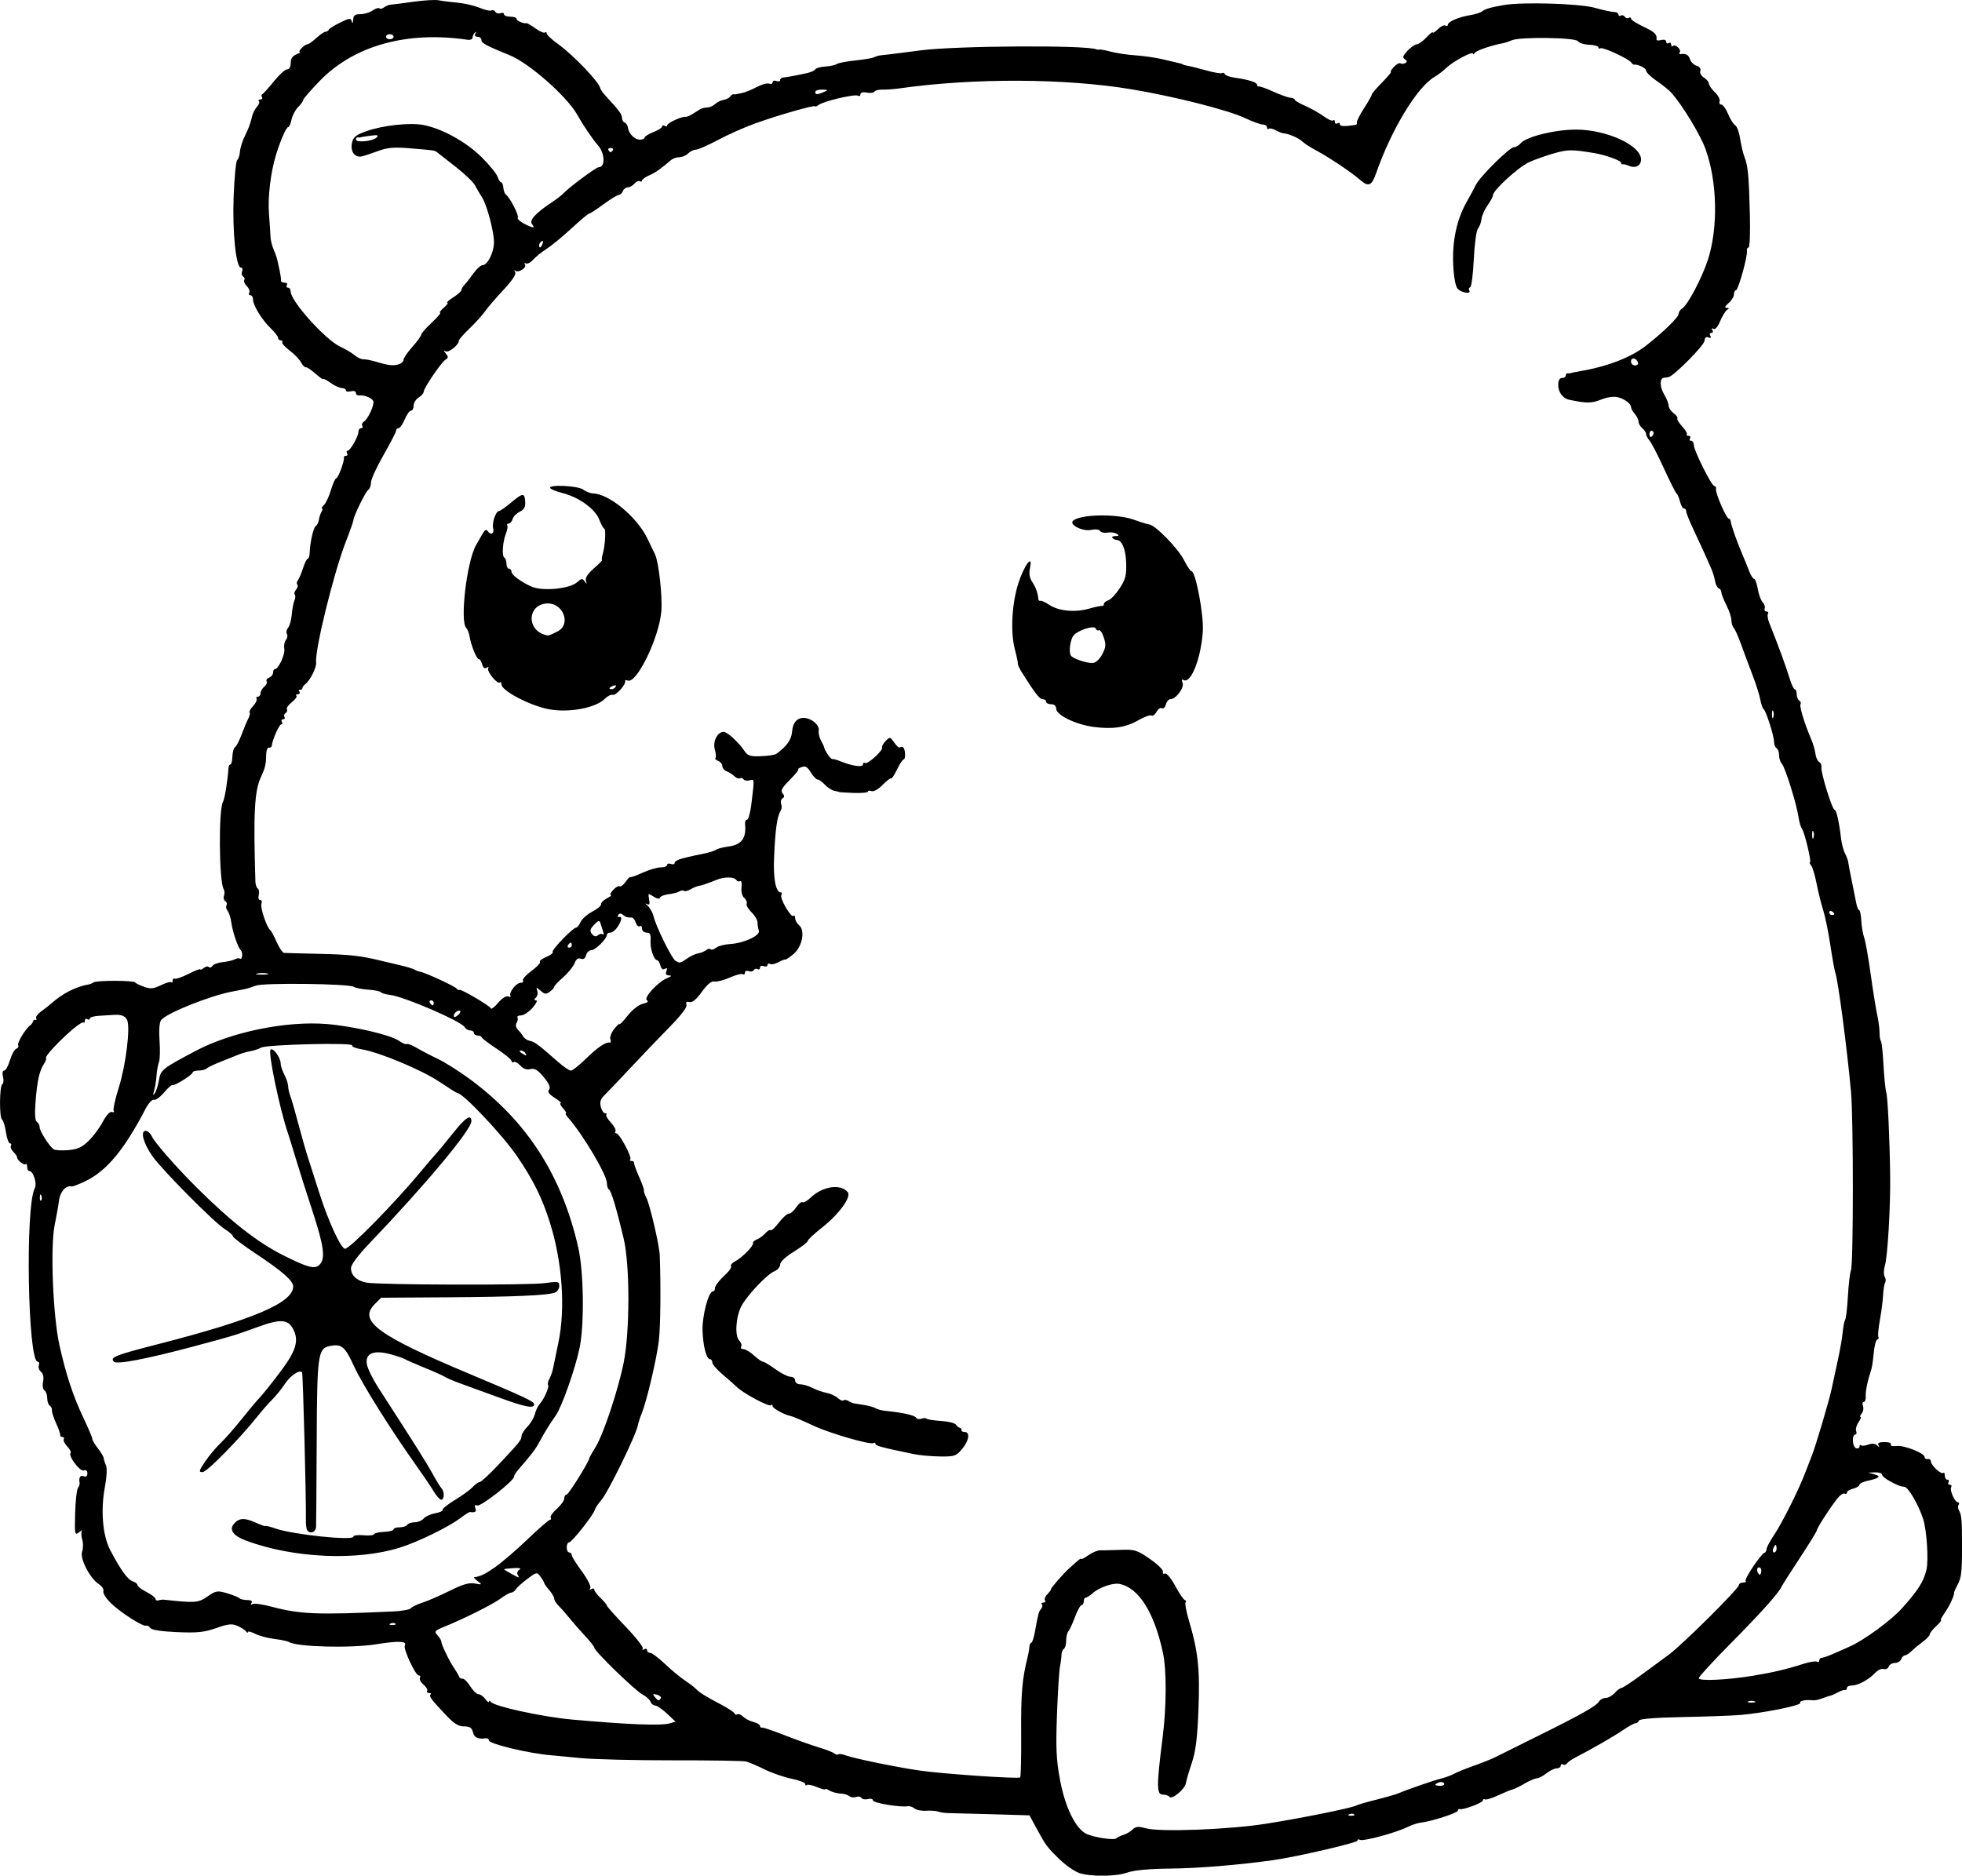 <?xml version="1.0" encoding="UTF-8" standalone="no"?>
<!-- Created with Inkscape (http://www.inkscape.org/) -->

<svg
   width="206.815mm"
   height="197.762mm"
   viewBox="0 0 206.815 197.762"
   version="1.1"
   id="svg5"
   xml:space="preserve"
   xmlns="http://www.w3.org/2000/svg"
   xmlns:svg="http://www.w3.org/2000/svg"><defs
     id="defs2" /><g
     id="layer1"
     transform="translate(-11.609,146.41)"><path
       style="fill:#000000;stroke-width:0.265"
       d="m 125.359,51.064 c -0.491,-0.157 -1.443,-0.826 -2.117,-1.488 -1.306,-1.283 -1.386,-1.392 -2.434,-3.326 l -0.681,-1.257 -3.817,-0.114 c -2.099,-0.062 -4.174,-0.116 -4.61,-0.12 -0.437,-0.003 -0.972,-0.074 -1.191,-0.158 -0.218,-0.084 -0.79,-0.126 -1.27,-0.094 -0.48,0.032 -1.037,-0.078 -1.237,-0.244 -0.2,-0.166 -0.522,-0.271 -0.714,-0.233 -0.739,0.145 -3.658,-0.341 -3.658,-0.61 0,-0.155 -0.238,-0.22 -0.529,-0.144 -0.291,0.076 -0.601,0.022 -0.688,-0.119 -0.088,-0.142 -0.341,-0.188 -0.563,-0.103 -0.222,0.085 -0.537,0.05 -0.701,-0.078 -0.163,-0.128 -0.476,-0.242 -0.694,-0.254 -0.609,-0.032 -1.157,-0.178 -1.521,-0.405 -0.182,-0.114 -0.331,-0.146 -0.331,-0.072 0,0.074 -0.402,-0.033 -0.892,-0.238 -0.491,-0.205 -0.967,-0.298 -1.058,-0.207 -0.091,0.091 -0.166,0.043 -0.166,-0.106 0,-0.15 -0.642,-0.401 -1.426,-0.559 -0.784,-0.158 -2.064,-0.599 -2.844,-0.981 -0.78,-0.382 -1.656,-0.758 -1.947,-0.835 -0.291,-0.077 -3.776,-0.134 -7.745,-0.127 -3.969,0.007 -8.374,-0.103 -9.79,-0.243 -1.415,-0.141 -2.752,-0.269 -2.97,-0.285 -2.259,-0.164 -6.615,-1.198 -6.615,-1.57 0,-0.146 -0.149,-0.247 -0.331,-0.223 -0.838,0.109 -1.211,-0.067 -1.354,-0.637 -0.119,-0.473 -0.338,-0.617 -0.94,-0.617 -0.59,0 -1.069,-0.301 -1.924,-1.209 -1.556,-1.653 -1.794,-1.972 -1.608,-2.158 0.088,-0.088 0.015,-0.16 -0.164,-0.16 -0.178,0 -0.264,-0.098 -0.19,-0.217 0.074,-0.12 -0.103,-0.42 -0.393,-0.669 -0.29,-0.248 -0.455,-0.567 -0.368,-0.709 0.087,-0.142 0.026,-0.258 -0.136,-0.258 -0.346,0 -1.661,-2.844 -1.462,-3.165 0.28,-0.453 -0.684,-0.493 -2.985,-0.122 -2.709,0.436 -8.379,0.292 -9.23,-0.234 -0.154,-0.095 -0.849,-0.241 -1.545,-0.325 -0.696,-0.084 -1.604,-0.327 -2.017,-0.541 -0.414,-0.214 -0.754,-0.297 -0.756,-0.184 -0.002,0.113 -0.091,0.084 -0.198,-0.065 -0.107,-0.148 -0.514,-0.41 -0.904,-0.582 -0.587,-0.258 -0.976,-0.218 -2.247,0.229 -1.267,0.445 -1.995,0.52 -4.143,0.426 -1.648,-0.072 -2.679,-0.232 -2.804,-0.436 -0.109,-0.177 -0.307,-0.286 -0.439,-0.243 -0.361,0.118 -2.78,-1.441 -3.768,-2.428 -0.477,-0.477 -0.809,-1.022 -0.737,-1.21 0.072,-0.188 -0.146,-0.523 -0.484,-0.745 -0.943,-0.618 -2.02,-2.709 -1.758,-3.416 0.118,-0.32 0.124,-0.902 0.012,-1.292 -0.112,-0.391 -0.125,-0.804 -0.029,-0.92 0.096,-0.115 -0.041,-0.044 -0.304,0.158 -0.454,0.349 -0.475,0.247 -0.414,-1.993 0.035,-1.298 0.166,-2.497 0.289,-2.663 0.124,-0.167 0.207,-0.405 0.184,-0.529 -0.104,-0.582 0.057,-0.858 0.419,-0.719 0.258,0.099 0.397,-0.007 0.397,-0.301 0,-0.287 -0.14,-0.4 -0.384,-0.306 -0.393,0.151 -1.672,-1.563 -1.382,-1.852 0.081,-0.081 -0.08,-0.39 -0.358,-0.688 -0.277,-0.298 -0.442,-0.642 -0.365,-0.766 0.076,-0.123 0.013,-0.225 -0.141,-0.225 -0.154,0 -0.258,-0.089 -0.231,-0.198 0.027,-0.109 -0.17,-0.675 -0.437,-1.257 -0.268,-0.582 -0.465,-1.198 -0.439,-1.369 0.026,-0.171 -0.075,-0.386 -0.224,-0.479 -0.149,-0.092 -0.272,-0.451 -0.272,-0.798 0,-0.347 -0.131,-0.711 -0.291,-0.81 -0.163,-0.1 -0.226,-0.506 -0.144,-0.919 0.093,-0.466 0.011,-0.852 -0.222,-1.046 -0.203,-0.169 -0.305,-0.477 -0.225,-0.685 0.08,-0.208 0.026,-0.378 -0.119,-0.378 -1.047,0 -1.329,-16.376 -0.315,-18.271 0.272,-0.508 -0.147,-1.838 -0.579,-1.838 -0.122,0 -0.222,-0.198 -0.222,-0.441 0,-0.243 -0.074,-0.367 -0.164,-0.277 -0.167,0.167 -0.929,-0.461 -0.895,-0.737 0.01,-0.083 -0.165,-0.335 -0.39,-0.56 -0.225,-0.225 -0.341,-0.518 -0.258,-0.652 0.083,-0.134 0.038,-0.243 -0.1,-0.243 -0.138,0 -0.33,-0.533 -0.428,-1.184 -0.098,-0.651 -0.281,-1.248 -0.407,-1.326 -0.302,-0.187 -0.278,-3.538 0.026,-3.726 0.13,-0.08 0.163,-0.436 0.074,-0.791 -0.096,-0.382 -0.047,-0.645 0.121,-0.645 0.155,0 0.429,-0.489 0.608,-1.086 0.179,-0.597 0.481,-1.145 0.671,-1.218 0.19,-0.073 0.279,-0.24 0.198,-0.371 -0.142,-0.229 0.801,-1.782 1.285,-2.117 0.129,-0.089 0.253,-0.268 0.277,-0.397 0.024,-0.129 0.142,-0.202 0.262,-0.162 0.12,0.04 0.152,-0.034 0.071,-0.165 -0.081,-0.131 0.162,-0.461 0.539,-0.734 0.377,-0.273 0.821,-0.618 0.987,-0.767 1.277,-1.145 2.661,-1.846 4.138,-2.097 0.073,-0.012 0.251,-0.098 0.397,-0.19 0.348,-0.22 4.195,-0.216 4.366,0.005 0.073,0.094 0.502,0.303 0.954,0.465 0.669,0.239 0.999,0.207 1.772,-0.169 0.522,-0.254 1.016,-0.396 1.096,-0.315 0.081,0.081 0.146,5.29e-4 0.146,-0.178 0,-0.178 0.093,-0.267 0.207,-0.196 0.114,0.07 0.769,-0.157 1.455,-0.505 0.686,-0.348 1.248,-0.563 1.248,-0.477 0,0.086 0.16,0.023 0.355,-0.139 0.195,-0.162 0.44,-0.21 0.544,-0.106 0.104,0.104 0.275,0.049 0.38,-0.121 0.105,-0.17 0.609,-0.352 1.12,-0.405 0.511,-0.052 1.073,-0.185 1.249,-0.294 0.177,-0.109 0.42,-0.137 0.541,-0.062 0.249,0.154 0.315,-0.694 0.07,-0.899 -0.277,-0.231 -0.864,-1.951 -0.988,-2.898 -0.066,-0.502 -0.244,-1.063 -0.396,-1.245 -0.151,-0.182 -0.203,-0.448 -0.116,-0.59 0.088,-0.142 0.03,-0.338 -0.128,-0.435 -0.158,-0.098 -0.219,-0.355 -0.136,-0.571 0.083,-0.217 0.066,-0.532 -0.039,-0.701 -0.48,-0.777 -0.545,-8.294 -0.079,-9.166 0.202,-0.378 0.488,-2.121 0.596,-3.643 0.013,-0.182 0.105,-0.331 0.204,-0.331 0.099,0 0.191,-0.375 0.204,-0.834 0.013,-0.459 0.139,-0.906 0.281,-0.993 0.141,-0.087 0.455,-0.694 0.698,-1.349 0.242,-0.654 0.559,-1.41 0.704,-1.679 0.145,-0.269 0.202,-0.549 0.128,-0.623 -0.074,-0.074 0.092,-0.378 0.369,-0.676 0.277,-0.298 0.442,-0.642 0.365,-0.766 -0.076,-0.123 -0.013,-0.225 0.141,-0.225 0.154,0 0.28,-0.164 0.28,-0.364 0,-0.2 0.177,-0.512 0.394,-0.691 0.217,-0.18 0.328,-0.433 0.248,-0.563 -0.08,-0.13 0.04,-0.308 0.268,-0.395 0.228,-0.087 0.414,-0.325 0.414,-0.527 0,-0.203 0.089,-0.369 0.198,-0.37 0.376,-0.003 1.095,-1.58 0.984,-2.158 -0.061,-0.319 0.015,-0.732 0.17,-0.918 0.155,-0.186 0.201,-0.468 0.103,-0.627 -0.098,-0.158 -0.041,-0.453 0.127,-0.655 0.167,-0.202 0.34,-0.822 0.384,-1.377 0.044,-0.556 0.17,-1.224 0.28,-1.485 0.11,-0.261 0.127,-0.548 0.038,-0.637 -0.089,-0.089 -0.028,-0.325 0.137,-0.524 0.165,-0.199 0.225,-0.437 0.132,-0.529 -0.092,-0.092 -0.065,-0.298 0.06,-0.457 0.125,-0.159 0.372,-0.735 0.547,-1.281 0.176,-0.546 0.4,-0.992 0.497,-0.992 0.098,0 0.187,-0.268 0.197,-0.595 0.036,-1.117 0.392,-2.689 0.643,-2.845 0.138,-0.085 0.287,-0.388 0.331,-0.673 0.044,-0.285 0.173,-0.667 0.287,-0.848 0.114,-0.182 0.131,-0.331 0.04,-0.331 -0.092,0 0.005,-0.172 0.215,-0.382 0.21,-0.21 0.542,-0.925 0.738,-1.588 0.196,-0.663 0.44,-1.205 0.542,-1.205 0.205,0 0.898,-1.865 0.811,-2.183 -0.03,-0.109 0.072,-0.198 0.226,-0.198 0.154,0 0.207,-0.119 0.117,-0.265 -0.09,-0.146 -0.067,-0.265 0.051,-0.266 0.278,-0.002 1.14,-1.517 1.14,-2.004 0,-0.206 0.126,-0.375 0.28,-0.375 0.154,0 0.211,-0.112 0.127,-0.248 -0.084,-0.137 2.7e-4,-0.345 0.188,-0.463 0.381,-0.239 0.992,-1.501 0.992,-2.048 0,-0.356 -0.907,-0.772 -1.521,-0.697 -0.182,0.022 -0.331,-0.098 -0.331,-0.267 0,-0.177 -0.225,-0.248 -0.529,-0.169 -0.291,0.076 -0.529,0.03 -0.529,-0.101 0,-0.132 -0.19,-0.24 -0.422,-0.24 -0.232,0 -0.768,-0.246 -1.191,-0.547 -0.423,-0.301 -0.768,-0.479 -0.768,-0.395 0,0.084 -0.372,-0.176 -0.826,-0.577 -0.455,-0.401 -0.914,-0.706 -1.02,-0.676 -0.107,0.029 -0.337,-0.209 -0.511,-0.529 -0.175,-0.32 -0.716,-0.88 -1.203,-1.244 -0.487,-0.364 -0.83,-0.751 -0.763,-0.86 0.067,-0.109 -0.004,-0.198 -0.158,-0.198 -0.154,0 -0.28,-0.118 -0.28,-0.262 0,-0.144 -0.342,-0.591 -0.76,-0.992 -0.94,-0.903 -1.884,-2.427 -1.885,-3.045 -5.3e-4,-0.255 -0.127,-0.463 -0.281,-0.463 -0.154,0 -0.206,-0.12 -0.115,-0.267 0.091,-0.147 -0.022,-0.454 -0.251,-0.683 -0.229,-0.229 -0.354,-0.517 -0.277,-0.641 0.076,-0.124 0.023,-0.297 -0.118,-0.384 -0.142,-0.087 -0.19,-0.334 -0.108,-0.547 0.082,-0.214 0.028,-0.388 -0.12,-0.388 -0.531,0 -0.917,-3.744 -0.773,-7.503 0.077,-2.023 0.247,-3.752 0.376,-3.842 0.129,-0.09 0.259,-0.494 0.288,-0.897 0.029,-0.403 0.287,-1.193 0.573,-1.754 0.286,-0.561 0.58,-1.347 0.652,-1.747 0.072,-0.399 0.316,-0.929 0.541,-1.178 0.225,-0.249 0.329,-0.532 0.232,-0.629 -0.097,-0.097 -0.031,-0.177 0.147,-0.177 0.178,0 0.257,-0.109 0.175,-0.242 -0.082,-0.133 -0.059,-0.282 0.051,-0.331 0.11,-0.049 0.655,-0.654 1.21,-1.346 0.555,-0.691 1.181,-1.257 1.389,-1.257 0.229,0 0.379,-0.265 0.379,-0.67 0,-0.448 0.198,-0.749 0.595,-0.909 0.327,-0.132 0.498,-0.247 0.378,-0.256 -0.276,-0.021 0.5,-0.811 0.796,-0.811 0.121,0 0.541,-0.298 0.933,-0.661 0.392,-0.364 0.828,-0.661 0.967,-0.661 0.14,0 0.294,-0.095 0.342,-0.211 0.049,-0.116 0.589,-0.456 1.201,-0.755 0.988,-0.483 1.125,-0.496 1.226,-0.12 0.073,0.272 0.124,0.211 0.144,-0.171 0.024,-0.467 0.189,-0.595 0.766,-0.595 0.404,0 0.984,-0.174 1.288,-0.388 0.304,-0.213 0.626,-0.315 0.714,-0.227 0.088,0.088 0.312,0.041 0.498,-0.106 0.185,-0.146 0.516,-0.276 0.734,-0.288 0.218,-0.012 1.29,-0.149 2.381,-0.304 1.091,-0.155 2.282,-0.223 2.646,-0.15 0.364,0.073 1.257,0.187 1.984,0.253 0.728,0.066 1.775,0.31 2.327,0.541 0.552,0.231 1.109,0.355 1.238,0.276 0.129,-0.08 0.314,-0.016 0.412,0.142 0.098,0.158 0.344,0.223 0.547,0.145 0.204,-0.078 0.37,-0.027 0.37,0.114 0,0.141 0.298,0.256 0.661,0.256 0.364,0 0.661,0.105 0.661,0.234 0,0.208 0.713,0.513 1.058,0.453 0.073,-0.013 0.503,0.241 0.956,0.563 0.453,0.323 0.899,0.511 0.992,0.418 0.093,-0.093 0.169,-0.05 0.169,0.095 0,0.145 0.542,0.653 1.204,1.128 1.604,1.152 4.306,3.977 4.435,4.637 0.027,0.139 0.287,0.511 0.579,0.827 1.448,1.571 1.72,1.937 1.72,2.309 0,0.222 0.126,0.446 0.279,0.497 0.153,0.051 0.307,0.287 0.342,0.525 0.097,0.659 0.709,1.279 1.263,1.279 0.273,0 0.497,-0.097 0.497,-0.215 0,-0.118 0.417,-0.379 0.926,-0.579 0.509,-0.2 0.926,-0.467 0.926,-0.594 0,-0.127 0.119,-0.157 0.265,-0.067 0.146,0.09 0.265,0.064 0.265,-0.059 0,-0.242 1.578,-0.964 1.949,-0.892 0.126,0.025 0.543,-0.165 0.926,-0.422 0.717,-0.48 0.826,-0.523 1.472,-0.579 0.208,-0.018 0.535,-0.182 0.728,-0.364 0.192,-0.182 0.588,-0.372 0.879,-0.423 0.291,-0.051 0.602,-0.21 0.691,-0.353 0.089,-0.143 0.238,-0.251 0.331,-0.238 0.093,0.012 0.199,0.014 0.235,0.003 0.036,-0.011 0.333,-0.069 0.658,-0.13 0.326,-0.061 1.023,-0.341 1.549,-0.623 0.526,-0.282 1.123,-0.449 1.326,-0.371 0.203,0.078 0.37,0.014 0.37,-0.143 0,-0.157 0.179,-0.216 0.397,-0.132 0.218,0.084 0.397,0.04 0.397,-0.097 0,-0.137 0.149,-0.26 0.331,-0.273 0.364,-0.027 1.552,-0.25 2.577,-0.484 0.362,-0.083 0.724,-0.256 0.804,-0.386 0.08,-0.129 0.557,-0.26 1.061,-0.29 0.504,-0.03 1.04,-0.147 1.191,-0.26 0.151,-0.112 1.044,-0.284 1.984,-0.382 0.94,-0.098 1.828,-0.252 1.974,-0.342 0.146,-0.091 0.503,-0.186 0.794,-0.211 0.291,-0.025 1.124,-0.124 1.852,-0.218 0.728,-0.095 1.74,-0.226 2.249,-0.291 3.814,-0.491 17.494,-0.569 18.521,-0.106 0.073,0.033 0.229,0.043 0.348,0.023 0.118,-0.02 0.667,0.085 1.218,0.233 0.551,0.148 1.705,0.318 2.563,0.376 0.858,0.058 2.156,0.248 2.883,0.422 0.728,0.174 1.502,0.355 1.72,0.404 0.218,0.048 0.397,0.112 0.397,0.141 0,0.03 0.238,0.094 0.529,0.143 0.291,0.049 1.17,0.269 1.953,0.489 0.783,0.22 1.517,0.343 1.631,0.273 0.114,-0.07 0.247,-0.021 0.296,0.111 0.049,0.131 0.505,0.297 1.015,0.369 1.47,0.206 2.381,0.493 2.381,0.748 0,0.13 0.089,0.211 0.198,0.182 0.109,-0.03 0.794,0.216 1.521,0.547 0.728,0.331 1.531,0.619 1.786,0.64 0.255,0.021 0.463,0.114 0.463,0.206 0,0.092 0.506,0.39 1.124,0.661 0.618,0.271 1.492,0.765 1.942,1.097 0.449,0.332 0.896,0.526 0.992,0.429 0.096,-0.096 0.175,-0.029 0.175,0.149 0,0.178 0.119,0.251 0.265,0.161 0.146,-0.09 0.265,-0.045 0.265,0.101 0,0.222 0.483,0.24 1.654,0.062 0.109,-0.017 0.169,-0.131 0.132,-0.253 -0.036,-0.123 0.31,-0.807 0.77,-1.521 0.46,-0.714 0.822,-1.358 0.806,-1.431 -0.017,-0.073 0.466,-0.638 1.072,-1.257 0.606,-0.618 1.029,-1.124 0.939,-1.124 -0.089,0 0.05,-0.235 0.31,-0.523 0.26,-0.288 0.576,-0.459 0.702,-0.381 0.126,0.078 0.361,0.06 0.522,-0.039 0.205,-0.127 0.187,-0.246 -0.059,-0.399 -0.275,-0.17 -0.214,-0.365 0.282,-0.893 0.349,-0.371 0.788,-0.675 0.975,-0.675 0.187,0 0.643,-0.326 1.012,-0.725 0.37,-0.399 0.672,-0.637 0.672,-0.529 0,0.108 0.242,-0.047 0.539,-0.343 0.296,-0.296 0.654,-0.468 0.794,-0.381 0.14,0.087 0.255,0.051 0.255,-0.08 0,-0.325 1.165,-0.83 2.339,-1.015 0.533,-0.084 1.105,-0.264 1.272,-0.402 0.311,-0.255 0.937,-0.435 2.342,-0.673 1.965,-0.333 7.962,-0.149 9.525,0.293 0.873,0.247 1.796,0.449 2.051,0.449 0.255,-2.1e-4 0.463,0.118 0.463,0.263 0,0.145 0.111,0.195 0.246,0.112 0.135,-0.084 0.322,-0.029 0.415,0.121 0.093,0.15 0.28,0.205 0.415,0.121 0.135,-0.084 0.246,-0.046 0.246,0.083 0,0.129 0.595,0.514 1.323,0.855 1.189,0.557 1.436,0.803 1.363,1.362 -0.012,0.094 0.212,0.11 0.498,0.035 0.299,-0.078 0.52,-0.004 0.52,0.175 0,0.171 0.119,0.237 0.265,0.148 0.146,-0.09 0.265,-0.018 0.265,0.161 0,0.178 0.078,0.246 0.174,0.15 0.243,-0.243 0.912,0.356 0.729,0.652 -0.082,0.133 -0.051,0.224 0.069,0.203 0.555,-0.096 0.857,0.065 1.008,0.54 0.09,0.284 0.404,0.592 0.698,0.685 0.321,0.102 0.477,0.32 0.391,0.545 -0.079,0.206 0.091,0.522 0.378,0.701 0.287,0.179 0.522,0.463 0.522,0.631 0,0.168 0.285,0.58 0.633,0.915 0.348,0.335 0.574,0.764 0.501,0.954 -0.073,0.189 0.006,0.345 0.174,0.345 0.169,0 0.492,0.446 0.718,0.992 0.227,0.546 0.564,1.08 0.75,1.187 0.186,0.107 0.421,0.751 0.523,1.431 0.102,0.68 0.308,1.545 0.457,1.922 0.366,0.924 0.46,1.922 0.568,6.043 0.051,1.941 -0.013,3.506 -0.144,3.506 -0.13,0 -0.205,0.149 -0.167,0.331 0.104,0.503 -0.911,4.167 -1.155,4.167 -0.117,0 -0.214,0.194 -0.214,0.432 0,0.238 -0.256,0.654 -0.57,0.926 -0.383,0.332 -0.448,0.495 -0.198,0.498 0.275,0.003 0.288,0.057 0.051,0.208 -0.176,0.112 -0.507,0.651 -0.736,1.197 -0.254,0.607 -0.531,0.922 -0.713,0.81 -0.181,-0.112 -0.224,-0.065 -0.109,0.122 0.104,0.168 0.056,0.305 -0.107,0.305 -0.163,0 -0.21,0.139 -0.105,0.31 0.123,0.199 0.054,0.257 -0.195,0.161 -0.252,-0.097 -0.4,0.033 -0.425,0.373 -0.037,0.49 -3.276,3.747 -3.798,3.819 -0.132,0.018 -0.35,0.048 -0.485,0.066 -0.458,0.062 -0.441,0.956 0.034,1.753 0.26,0.437 0.474,0.976 0.475,1.198 5.3e-4,0.223 0.233,0.572 0.516,0.776 0.283,0.204 0.464,0.454 0.402,0.554 -0.062,0.101 0.17,0.488 0.516,0.862 0.346,0.373 0.562,0.745 0.48,0.827 -0.082,0.082 -0.003,0.149 0.176,0.149 0.178,0 0.251,0.119 0.161,0.265 -0.09,0.146 -0.037,0.265 0.117,0.265 0.154,0 0.28,0.192 0.28,0.426 0,0.585 1.876,4.336 2.168,4.336 0.13,0 0.208,0.149 0.173,0.331 -0.078,0.412 1.094,3.109 1.351,3.109 0.103,0 0.199,0.149 0.213,0.331 0.027,0.362 0.697,2.25 1.243,3.506 0.19,0.437 0.493,1.181 0.673,1.654 0.18,0.473 0.422,0.86 0.537,0.86 0.115,0 0.29,0.479 0.389,1.064 0.099,0.585 0.327,1.211 0.508,1.391 0.18,0.18 0.279,0.476 0.218,0.656 -0.06,0.181 0.027,0.328 0.193,0.328 0.166,0 0.234,0.11 0.151,0.245 -0.083,0.135 -0.016,0.581 0.15,0.992 0.921,2.288 1.767,4.595 2.142,5.841 0.186,0.618 0.428,1.124 0.539,1.124 0.11,0 0.2,0.231 0.2,0.514 0,0.282 0.121,0.588 0.269,0.68 0.148,0.091 0.208,0.264 0.134,0.384 -0.136,0.219 0.417,2.03 1.121,3.678 0.209,0.489 0.413,1.188 0.453,1.551 0.04,0.364 0.216,0.75 0.391,0.858 0.175,0.108 0.283,0.362 0.24,0.565 -0.101,0.474 1.133,4.47 1.38,4.47 0.195,0 0.478,1.247 0.688,3.027 0.068,0.574 0.256,1.288 0.419,1.587 0.163,0.3 0.317,0.723 0.342,0.941 0.025,0.218 0.194,1.111 0.377,1.984 0.182,0.873 0.391,1.915 0.464,2.315 0.073,0.4 0.209,0.728 0.301,0.729 0.093,7.93e-4 0.197,0.507 0.232,1.124 0.035,0.618 0.172,1.421 0.305,1.785 0.133,0.364 0.439,2.09 0.681,3.836 0.242,1.746 0.552,3.674 0.688,4.284 0.136,0.61 0.248,1.454 0.248,1.874 0,0.421 0.065,0.83 0.144,0.909 0.079,0.079 0.201,1.2 0.27,2.491 0.069,1.291 0.198,2.577 0.285,2.856 0.164,0.523 0.37,4.9 0.42,8.884 0.04,3.239 -0.266,8.461 -0.552,9.423 -0.135,0.453 -0.147,0.984 -0.027,1.178 0.12,0.194 0.144,0.474 0.053,0.621 -0.091,0.147 -0.189,0.748 -0.219,1.336 -0.029,0.588 -0.182,1.77 -0.339,2.627 -0.157,0.858 -0.229,1.651 -0.159,1.763 0.069,0.112 0.014,0.244 -0.123,0.293 -0.137,0.049 -0.302,0.684 -0.367,1.412 -0.065,0.728 -0.177,1.502 -0.25,1.72 -0.393,1.178 -0.631,2.321 -0.593,2.847 0.024,0.326 -0.068,0.593 -0.205,0.593 -0.137,0 -0.174,0.194 -0.084,0.43 0.091,0.237 0.029,0.594 -0.136,0.794 -0.166,0.2 -0.221,0.363 -0.122,0.363 0.099,0 0.003,0.252 -0.212,0.56 -0.216,0.308 -0.329,0.724 -0.251,0.926 0.077,0.202 0.039,0.367 -0.086,0.367 -0.384,2.646e-4 -0.324,1.28 0.067,1.43 0.202,0.078 0.368,0.006 0.368,-0.159 0,-0.165 0.072,-0.229 0.16,-0.141 0.088,0.088 0.43,0.057 0.76,-0.069 0.391,-0.149 0.718,-0.12 0.938,0.083 0.26,0.24 0.294,0.236 0.15,-0.019 -0.132,-0.234 0.055,-0.331 0.638,-0.331 0.458,0 0.755,0.113 0.669,0.253 -0.09,0.146 0.161,0.213 0.59,0.159 0.805,-0.102 2.974,0.761 2.974,1.184 0,0.141 0.143,0.227 0.319,0.191 0.175,-0.036 0.324,0.076 0.331,0.249 0.016,0.414 1.1,1.419 1.307,1.212 0.088,-0.088 0.16,0.038 0.16,0.281 0,0.243 0.126,0.441 0.28,0.441 0.154,0 0.207,0.119 0.117,0.265 -0.09,0.146 -0.03,0.265 0.132,0.265 0.163,0 0.228,0.11 0.145,0.245 -0.189,0.305 0.384,1.607 0.707,1.607 0.131,0 0.164,0.119 0.074,0.265 -0.09,0.146 -0.073,0.411 0.038,0.591 0.272,0.441 0.323,1.008 0.324,3.643 0.002,2.898 -0.061,3.432 -0.492,4.233 -0.196,0.364 -0.35,0.721 -0.343,0.794 0.03,0.305 -0.503,1.445 -1.007,2.151 -0.297,0.418 -0.467,0.759 -0.377,0.759 0.09,0 -0.14,0.282 -0.511,0.626 -0.371,0.344 -0.675,0.733 -0.675,0.863 0,0.131 -0.322,0.474 -0.716,0.763 -0.394,0.289 -0.93,0.734 -1.191,0.989 -0.261,0.255 -0.581,0.463 -0.711,0.463 -0.13,0 -0.305,0.179 -0.389,0.397 -0.084,0.218 -0.381,0.397 -0.661,0.397 -0.28,0 -0.577,0.177 -0.66,0.392 -0.083,0.216 -0.322,0.327 -0.53,0.247 -0.209,-0.08 -0.621,0.113 -0.915,0.428 -0.659,0.707 -1.795,1.314 -2.46,1.314 -0.274,0 -0.499,0.119 -0.499,0.265 0,0.146 -0.089,0.239 -0.198,0.208 -0.109,-0.031 -0.437,0.076 -0.728,0.238 -0.291,0.162 -0.648,0.321 -0.794,0.352 -0.146,0.032 -0.546,0.165 -0.89,0.295 -0.344,0.131 -0.761,0.221 -0.926,0.202 -0.769,-0.092 -1.509,0.049 -1.376,0.264 0.162,0.263 -3.85,1.075 -6.333,1.282 -0.873,0.073 -3.609,0.171 -6.081,0.219 -2.836,0.055 -4.527,0.189 -4.586,0.365 -0.051,0.153 -0.21,0.279 -0.354,0.279 -0.144,0 -0.759,0.338 -1.367,0.752 -1.012,0.688 -3.199,1.945 -5.003,2.877 -0.397,0.205 -0.792,0.487 -0.878,0.625 -0.086,0.139 -0.267,0.184 -0.402,0.1 -0.135,-0.084 -0.246,-0.026 -0.246,0.128 0,0.154 -0.19,0.28 -0.421,0.28 -0.232,0 -0.724,0.238 -1.094,0.529 -0.37,0.291 -0.828,0.529 -1.019,0.529 -0.19,0 -0.767,0.248 -1.281,0.552 -0.514,0.303 -1.087,0.583 -1.272,0.621 -0.185,0.038 -0.867,0.318 -1.516,0.621 -0.648,0.303 -1.273,0.493 -1.389,0.422 -0.116,-0.071 -0.21,-0.023 -0.21,0.108 0,0.246 -2.097,1.032 -2.447,0.917 -0.109,-0.036 -0.198,0.038 -0.198,0.165 0,0.235 -2.82,1.145 -3.911,1.262 -0.332,0.036 -0.97,0.248 -1.419,0.472 -1.185,0.591 -4.684,1.532 -4.991,1.342 -0.144,-0.089 -0.263,-0.052 -0.263,0.082 0,0.224 -6.403,1.709 -8.864,2.055 -3.68,0.517 -7.871,0.862 -10.855,0.893 -2.213,0.023 -3.823,0.17 -4.498,0.41 -1.227,0.437 -3.84,0.467 -5.119,0.058 z m 4.661,-4.008 c 0.327,-0.102 0.771,-0.362 0.987,-0.579 0.315,-0.315 0.591,-0.339 1.388,-0.119 1.493,0.412 8.702,0.14 12.641,-0.477 3.679,-0.576 9.089,-1.668 9.525,-1.922 0.146,-0.085 1.098,-0.362 2.117,-0.616 1.019,-0.254 2.09,-0.564 2.381,-0.69 0.912,-0.393 3.668,-1.344 4.5,-1.551 0.438,-0.109 1.033,-0.33 1.323,-0.492 0.29,-0.161 1.235,-0.544 2.101,-0.852 0.865,-0.307 1.877,-0.713 2.249,-0.902 0.372,-0.189 2.402,-1.198 4.512,-2.243 4.564,-2.26 6.144,-3.154 6.429,-3.638 0.116,-0.197 0.425,-0.358 0.687,-0.358 0.261,0 0.691,-0.238 0.954,-0.529 0.263,-0.291 0.585,-0.529 0.714,-0.529 0.129,0 1.034,-0.591 2.01,-1.314 0.976,-0.723 2.31,-1.703 2.965,-2.179 1.401,-1.018 7.408,-6.988 7.408,-7.362 0,-0.141 0.198,-0.257 0.441,-0.257 0.243,0 0.363,-0.078 0.269,-0.172 -0.177,-0.177 1.576,-2.8 1.977,-2.959 0.123,-0.049 0.224,-0.227 0.225,-0.397 5.3e-4,-0.17 0.361,-0.844 0.8,-1.499 0.871,-1.298 2.654,-4.879 3.325,-6.676 0.232,-0.621 0.52,-1.368 0.64,-1.659 0.385,-0.931 1.841,-5.831 2.09,-7.037 0.133,-0.641 0.429,-2.017 0.659,-3.058 0.23,-1.041 0.461,-2.363 0.512,-2.937 0.052,-0.574 0.169,-1.166 0.261,-1.314 0.092,-0.148 0.221,-1.268 0.288,-2.487 0.067,-1.22 0.213,-2.455 0.326,-2.746 0.258,-0.665 0.26,-15.938 0.002,-18.785 -0.409,-4.524 -1.366,-11.792 -1.654,-12.568 -0.081,-0.218 -0.317,-1.528 -0.525,-2.91 -0.207,-1.382 -0.548,-3.049 -0.758,-3.704 -0.209,-0.655 -0.52,-1.905 -0.69,-2.778 -0.17,-0.873 -0.43,-1.736 -0.577,-1.918 -0.147,-0.182 -0.204,-0.331 -0.126,-0.331 0.195,0 -0.569,-3.207 -0.847,-3.555 -0.124,-0.155 -0.284,-0.698 -0.355,-1.208 -0.189,-1.343 -1.427,-5.305 -1.763,-5.64 -0.157,-0.157 -0.286,-0.553 -0.286,-0.879 0,-0.326 -0.119,-0.667 -0.265,-0.756 -0.146,-0.09 -0.265,-0.381 -0.265,-0.647 0,-0.627 -0.841,-3.281 -1.097,-3.461 -0.109,-0.077 -0.265,-0.522 -0.347,-0.989 -0.082,-0.467 -0.458,-1.655 -0.836,-2.639 -0.377,-0.984 -0.921,-2.444 -1.209,-3.244 -0.287,-0.8 -0.632,-1.568 -0.766,-1.707 -0.134,-0.138 -0.243,-0.5 -0.243,-0.804 0,-0.304 -0.238,-1.02 -0.529,-1.591 -0.291,-0.571 -0.529,-1.181 -0.529,-1.357 0,-0.175 -0.12,-0.359 -0.267,-0.408 -0.147,-0.049 -0.323,-0.386 -0.391,-0.75 -0.068,-0.363 -0.225,-0.899 -0.348,-1.19 -0.463,-1.092 -1.31,-2.959 -1.992,-4.392 -0.388,-0.815 -0.705,-1.619 -0.705,-1.786 0,-0.167 -0.106,-0.304 -0.236,-0.304 -0.13,0 -0.318,-0.326 -0.418,-0.725 -0.1,-0.399 -0.265,-0.786 -0.367,-0.86 -0.102,-0.074 -0.702,-1.266 -1.334,-2.648 -0.631,-1.382 -1.312,-2.702 -1.513,-2.931 -0.201,-0.23 -0.365,-0.543 -0.365,-0.695 0,-0.153 -0.179,-0.426 -0.397,-0.607 -0.218,-0.181 -0.397,-0.492 -0.397,-0.691 0,-0.199 -0.18,-0.571 -0.399,-0.828 -0.219,-0.256 -0.394,-0.56 -0.387,-0.674 0.021,-0.367 -0.654,-0.888 -1.388,-1.073 -0.438,-0.11 -1.131,-0.013 -1.794,0.253 -0.99,0.396 -1.509,0.398 -3.347,0.01 -0.651,-0.137 -1.151,-0.801 -1.151,-1.528 0,-0.5 0.136,-0.761 0.397,-0.761 0.218,0 0.397,-0.119 0.397,-0.265 0,-0.146 0.089,-0.25 0.198,-0.233 0.109,0.017 0.258,0.007 0.331,-0.022 0.073,-0.029 0.37,-0.093 0.661,-0.141 3.125,-0.52 5.622,-1.466 7.276,-2.757 1.838,-1.434 3.44,-3.002 3.44,-3.368 0,-0.182 0.163,-0.426 0.362,-0.543 0.559,-0.327 2.061,-3.159 2.699,-5.09 1.114,-3.372 1.013,-8.307 -0.24,-11.741 -0.544,-1.491 -2.395,-4.552 -3.55,-5.871 -0.255,-0.291 -0.969,-0.873 -1.587,-1.293 -0.618,-0.42 -1.124,-0.912 -1.124,-1.094 0,-0.268 -0.869,-0.689 -1.293,-0.626 -0.057,0.008 -0.176,-0.092 -0.265,-0.223 -0.264,-0.39 -2.995,-1.656 -3.242,-1.503 -0.125,0.077 -0.227,0.034 -0.227,-0.097 0,-0.131 -0.438,-0.254 -0.973,-0.274 -0.535,-0.02 -1.066,-0.188 -1.181,-0.374 -0.245,-0.395 -6.103,-0.477 -6.974,-0.097 -0.291,0.127 -0.708,0.265 -0.926,0.307 -1.256,0.24 -2.805,0.771 -2.973,1.019 -0.107,0.158 -0.196,0.195 -0.198,0.083 -0.006,-0.298 -2.093,0.816 -2.78,1.484 -0.323,0.314 -0.895,0.75 -1.27,0.969 -1.824,1.062 -4.536,5.529 -6.142,10.12 -0.488,1.394 -0.806,1.522 -1.744,0.699 -0.867,-0.761 -3.261,-2.361 -4.579,-3.06 -0.596,-0.316 -1.263,-0.748 -1.481,-0.959 -0.38,-0.367 -1.425,-0.817 -1.984,-0.855 -0.146,-0.01 -0.517,-0.157 -0.825,-0.327 -0.308,-0.17 -0.636,-0.234 -0.728,-0.142 -0.092,0.092 -0.167,0.028 -0.167,-0.142 0,-0.17 -0.197,-0.309 -0.437,-0.309 -0.241,0 -1.096,-0.311 -1.901,-0.692 -1.776,-0.84 -7.455,-2.28 -11.949,-3.028 -7.002,-1.167 -16.662,-1.204 -24.474,-0.094 -0.582,0.083 -1.378,0.14 -1.769,0.128 -0.391,-0.013 -0.775,0.082 -0.854,0.209 -0.079,0.128 -0.444,0.175 -0.811,0.104 -0.408,-0.078 -0.668,-0.007 -0.668,0.183 0,0.171 -0.122,0.235 -0.272,0.143 -0.323,-0.199 -3.684,0.6 -4.16,0.99 -0.182,0.149 -0.331,0.208 -0.331,0.131 0,-0.183 -3.831,0.909 -6.331,1.804 -1.081,0.387 -2.837,1.168 -3.903,1.736 -1.066,0.568 -2.125,1.033 -2.353,1.033 -0.228,0 -0.594,0.179 -0.812,0.397 -0.218,0.218 -0.632,0.397 -0.918,0.397 -0.287,0 -0.665,0.121 -0.841,0.269 -1.237,1.043 -1.66,1.34 -2.334,1.638 -0.42,0.186 -0.763,0.435 -0.763,0.553 0,0.119 -0.106,0.15 -0.235,0.071 -0.129,-0.08 -0.382,0.032 -0.562,0.249 -0.18,0.217 -0.495,0.394 -0.7,0.394 -0.205,0 -0.441,0.179 -0.525,0.397 -0.084,0.218 -0.272,0.397 -0.419,0.397 -0.147,0 -0.875,0.446 -1.619,0.992 -0.743,0.546 -1.43,0.992 -1.526,0.992 -0.096,0 -0.932,0.701 -1.859,1.558 -0.926,0.857 -2.101,1.824 -2.61,2.148 -0.509,0.325 -1.15,0.841 -1.424,1.147 -0.274,0.306 -0.62,0.482 -0.768,0.39 -0.15,-0.093 -0.19,-0.037 -0.089,0.125 0.211,0.341 -0.723,0.92 -1.032,0.64 -0.115,-0.104 -0.119,-0.033 -0.009,0.157 0.13,0.225 -0.296,0.874 -1.214,1.852 -0.778,0.828 -1.653,1.847 -1.944,2.263 -0.291,0.417 -1.035,1.24 -1.654,1.829 -0.618,0.589 -1.124,1.171 -1.124,1.293 0,0.44 -1.083,1.296 -1.399,1.106 -0.22,-0.132 -0.213,-0.059 0.024,0.234 0.286,0.352 0.282,0.464 -0.023,0.646 -0.441,0.263 -2.307,3.008 -2.307,3.394 0,0.149 -0.238,0.419 -0.529,0.601 -0.291,0.182 -0.529,0.568 -0.529,0.857 0,0.29 -0.125,0.527 -0.278,0.527 -0.153,0 -0.452,0.417 -0.665,0.926 -0.213,0.509 -0.504,0.926 -0.648,0.926 -0.144,0 -0.261,0.118 -0.261,0.261 0,0.144 -0.595,1.3 -1.323,2.569 -0.728,1.269 -1.323,2.573 -1.323,2.898 0,0.325 -0.126,0.669 -0.28,0.764 -0.28,0.173 -1.571,2.811 -1.574,3.215 -7.9e-4,0.118 -0.363,1.146 -0.806,2.284 -1.271,3.266 -3.279,11.441 -3.122,12.706 0.066,0.529 -0.655,1.946 -1.18,2.32 -0.125,0.089 -0.247,0.268 -0.271,0.397 -0.024,0.129 -0.142,0.202 -0.262,0.162 -0.12,-0.04 -0.143,0.049 -0.051,0.198 0.092,0.149 0.022,0.271 -0.157,0.271 -0.178,0 -0.249,0.075 -0.157,0.167 0.092,0.092 -0.127,0.399 -0.488,0.683 -0.36,0.283 -0.592,0.617 -0.516,0.74 0.076,0.124 0.016,0.301 -0.134,0.394 -0.15,0.093 -0.205,0.28 -0.121,0.415 0.084,0.135 0.019,0.246 -0.144,0.246 -0.163,0 -0.222,0.119 -0.132,0.265 0.09,0.146 0.061,0.265 -0.064,0.265 -0.211,0 -0.941,1.651 -0.995,2.249 -0.013,0.146 -0.151,0.24 -0.307,0.21 -0.156,-0.03 -0.286,0.327 -0.289,0.794 -0.006,0.944 -0.099,1.335 -0.548,2.303 -0.685,1.478 -0.807,3.781 -0.585,11.033 0.01,0.32 0.124,0.648 0.254,0.728 0.13,0.08 0.173,0.384 0.097,0.675 -0.076,0.291 -0.009,0.529 0.149,0.529 0.158,0 0.219,0.179 0.135,0.397 -0.148,0.386 0.562,2.508 0.928,2.777 0.1,0.073 0.405,0.639 0.678,1.258 0.273,0.618 0.627,1.135 0.786,1.148 0.16,0.013 1.898,0.06 3.862,0.104 3.14,0.071 4.283,0.204 6.482,0.754 0.291,0.073 1.114,0.266 1.828,0.43 0.715,0.163 1.429,0.378 1.587,0.478 0.159,0.099 0.424,0.201 0.591,0.226 0.528,0.08 3.66,1.526 3.828,1.767 0.089,0.127 0.23,0.192 0.314,0.143 0.18,-0.105 3.189,1.67 3.315,1.955 0.048,0.108 0.391,-0.165 0.763,-0.607 0.39,-0.463 0.836,-0.743 1.051,-0.66 0.206,0.079 0.314,0.046 0.24,-0.075 -0.202,-0.327 0.607,-1.363 1.064,-1.363 0.219,0 0.33,-0.108 0.249,-0.241 -0.082,-0.133 0.326,-0.59 0.907,-1.018 0.581,-0.427 0.98,-0.853 0.887,-0.946 -0.093,-0.093 0.208,-0.328 0.669,-0.521 0.461,-0.194 0.763,-0.427 0.672,-0.519 -0.176,-0.176 2.133,-2.576 2.478,-2.576 0.11,0 0.318,-0.264 0.461,-0.586 0.144,-0.323 0.702,-0.817 1.24,-1.098 0.538,-0.281 0.955,-0.633 0.926,-0.781 -0.029,-0.148 0.245,-0.426 0.609,-0.618 0.364,-0.192 0.554,-0.35 0.422,-0.352 -0.132,-0.002 -0.026,-0.239 0.234,-0.527 0.26,-0.288 0.568,-0.464 0.684,-0.392 0.116,0.072 0.4,-0.139 0.631,-0.469 0.231,-0.33 0.448,-0.553 0.481,-0.497 0.034,0.057 0.62,-0.152 1.303,-0.463 0.683,-0.311 1.546,-0.566 1.918,-0.566 0.372,0 0.676,-0.115 0.676,-0.256 0,-0.141 0.179,-0.188 0.397,-0.104 0.218,0.084 0.397,0.03 0.397,-0.12 0,-0.15 0.387,-0.364 0.86,-0.476 0.473,-0.112 0.919,-0.22 0.992,-0.24 0.073,-0.019 0.609,-0.131 1.191,-0.248 0.582,-0.117 1.177,-0.304 1.323,-0.415 0.146,-0.111 0.735,-0.265 1.31,-0.341 1.379,-0.182 1.897,-0.883 1.746,-2.364 -0.026,-0.255 0.068,-0.463 0.208,-0.463 0.14,0 0.346,-0.744 0.457,-1.654 0.333,-2.723 0.34,-2.631 -0.193,-2.492 -0.267,0.07 -0.554,0.017 -0.637,-0.117 -0.083,-0.134 -0.252,-0.181 -0.376,-0.105 -0.124,0.076 -0.383,-0.018 -0.577,-0.209 -0.194,-0.191 -0.56,-0.427 -0.815,-0.523 -0.255,-0.096 -0.463,-0.345 -0.463,-0.552 0,-0.207 -0.196,-0.452 -0.435,-0.544 -0.239,-0.092 -0.369,-0.233 -0.289,-0.313 0.08,-0.08 0.049,-0.484 -0.069,-0.897 -0.238,-0.831 0.276,-1.855 0.931,-1.855 0.392,0 1.583,1.099 2.226,2.055 0.314,0.467 0.612,0.555 1.72,0.511 0.737,-0.029 1.459,-0.139 1.605,-0.244 1.09,-0.787 1.595,-1.493 1.66,-2.323 0.078,-0.999 0.549,-1.522 1.32,-1.465 0.778,0.057 1.578,0.761 1.495,1.314 -0.042,0.281 0.061,0.757 0.229,1.058 0.168,0.301 0.313,0.607 0.324,0.68 0.05,0.356 0.7,1.313 0.868,1.278 0.105,-0.022 0.488,0.083 0.852,0.234 1.205,0.499 2.381,0.67 2.381,0.346 0,-0.166 0.104,-0.237 0.231,-0.159 0.272,0.168 1.953,-1.37 1.796,-1.644 -0.059,-0.103 0.103,-0.404 0.361,-0.668 0.452,-0.464 0.483,-0.459 0.897,0.132 0.236,0.337 0.486,0.583 0.556,0.547 0.36,-0.187 0.546,-0.001 0.596,0.595 0.03,0.364 -0.033,0.663 -0.141,0.664 -0.108,0.002 -0.423,0.478 -0.702,1.059 -0.278,0.581 -0.558,1.004 -0.622,0.941 -0.064,-0.064 -0.467,0.244 -0.897,0.684 -0.447,0.457 -0.945,0.736 -1.164,0.652 -0.211,-0.081 -0.383,-0.058 -0.383,0.051 0,0.109 -0.685,0.172 -1.521,0.141 -0.837,-0.031 -1.521,-0.073 -1.521,-0.094 0,-0.021 -0.221,-0.079 -0.492,-0.13 -0.27,-0.051 -0.722,-0.34 -1.002,-0.641 -0.281,-0.302 -0.627,-0.548 -0.769,-0.548 -0.142,0 -0.465,-0.339 -0.717,-0.754 -0.36,-0.592 -0.573,-0.71 -0.988,-0.548 -0.291,0.114 -0.44,0.215 -0.331,0.225 0.109,0.01 -0.286,0.503 -0.878,1.095 -0.835,0.835 -1.01,1.156 -0.781,1.432 0.217,0.262 0.217,0.404 -2.6e-4,0.538 -0.163,0.1 -0.227,0.36 -0.144,0.577 0.083,0.217 0.065,0.532 -0.041,0.701 -0.391,0.626 -0.579,1.951 -0.709,5.014 -0.094,2.195 0.188,3.621 0.717,3.626 0.118,0.001 0.141,0.121 0.051,0.266 -0.201,0.325 1.031,2.453 1.278,2.206 0.097,-0.097 0.177,0.007 0.177,0.231 0,0.225 0.187,0.564 0.416,0.754 0.658,0.546 0.343,2.239 -0.563,3.017 -0.409,0.352 -0.811,0.621 -0.894,0.599 -0.083,-0.022 -0.42,0.11 -0.751,0.293 -0.33,0.183 -0.717,0.261 -0.86,0.173 -0.143,-0.088 -0.259,-0.038 -0.259,0.112 0,0.15 -0.179,0.203 -0.397,0.12 -0.218,-0.084 -0.397,-0.013 -0.397,0.156 0,0.17 -0.111,0.24 -0.246,0.156 -0.135,-0.084 -0.318,-0.036 -0.405,0.105 -0.087,0.142 -0.334,0.19 -0.547,0.108 -0.214,-0.082 -0.388,-0.01 -0.388,0.159 0,0.17 -0.107,0.242 -0.238,0.162 -0.131,-0.081 -0.745,0.08 -1.365,0.358 -0.62,0.278 -1.344,0.463 -1.609,0.412 -0.326,-0.063 -0.759,0.293 -1.337,1.098 -0.58,0.807 -1.001,1.152 -1.308,1.072 -0.316,-0.083 -0.407,2.36e-4 -0.302,0.274 0.097,0.252 -0.564,1.118 -1.842,2.417 -1.096,1.114 -2.928,3.031 -4.073,4.259 -1.144,1.229 -2.354,2.497 -2.688,2.819 -0.456,0.44 -0.564,0.755 -0.434,1.272 0.095,0.378 0.298,0.687 0.452,0.687 0.154,0 0.213,0.067 0.131,0.149 -0.082,0.082 0.134,0.454 0.48,0.827 0.346,0.373 0.564,0.782 0.486,0.91 -0.079,0.127 -0.036,0.231 0.095,0.231 0.327,0 1.677,2.526 1.464,2.739 -0.094,0.094 -0.033,0.172 0.137,0.172 0.17,0 0.289,0.089 0.265,0.198 -0.024,0.109 0.212,0.77 0.525,1.468 0.313,0.698 0.545,1.353 0.516,1.455 -0.029,0.102 0.078,0.424 0.236,0.715 0.364,0.668 1.39,5.045 1.428,6.093 0.123,3.357 0.082,7.44 -0.091,8.972 -0.212,1.885 -1.277,6.417 -1.819,7.74 -0.167,0.409 -0.346,0.96 -0.397,1.225 -0.211,1.095 -3.17,7.137 -3.888,7.939 -0.313,0.35 -0.604,0.787 -0.647,0.971 -0.118,0.51 -2.431,3.44 -2.716,3.44 -0.137,0 -0.249,0.238 -0.249,0.529 0,0.291 0.119,0.529 0.265,0.529 0.146,0 0.265,0.124 0.265,0.276 0,0.152 0.482,0.928 1.071,1.725 0.589,0.797 0.987,1.584 0.885,1.749 -0.114,0.184 -0.067,0.227 0.12,0.111 0.168,-0.104 0.305,-0.075 0.305,0.064 0,0.139 0.296,0.533 0.657,0.876 0.361,0.343 0.659,0.701 0.661,0.795 0.003,0.095 0.893,1.096 1.979,2.225 1.086,1.129 1.901,2.171 1.811,2.316 -0.092,0.148 -0.029,0.181 0.143,0.075 0.168,-0.104 0.305,-0.063 0.305,0.091 0,0.154 0.149,0.282 0.331,0.283 0.182,0.002 0.867,0.513 1.521,1.136 0.655,0.623 1.607,1.414 2.117,1.758 0.509,0.343 1.048,0.755 1.197,0.914 0.349,0.374 1.004,0.781 2.64,1.644 0.728,0.384 1.363,0.802 1.412,0.93 0.049,0.128 0.188,0.171 0.309,0.096 0.121,-0.075 0.394,0.037 0.607,0.25 0.212,0.212 0.698,0.465 1.08,0.56 0.381,0.096 0.693,0.28 0.693,0.41 0,0.13 0.089,0.211 0.198,0.18 0.109,-0.031 1.21,0.341 2.447,0.825 1.237,0.484 2.844,1.057 3.572,1.273 0.728,0.216 1.453,0.498 1.612,0.628 0.159,0.129 0.351,0.173 0.426,0.098 0.076,-0.076 0.432,-0.026 0.791,0.111 0.826,0.314 5.319,1.237 7.754,1.594 2.404,0.352 10.453,0.905 10.627,0.73 0.074,-0.074 0.121,-2.198 0.103,-4.72 -0.028,-4.101 0.107,-5.698 0.666,-7.892 0.093,-0.364 0.181,-0.87 0.197,-1.124 0.016,-0.255 0.107,-0.463 0.203,-0.463 0.096,0 0.265,-0.506 0.377,-1.124 0.357,-1.977 0.4,-2.136 0.661,-2.451 0.141,-0.17 0.179,-0.388 0.083,-0.484 -0.096,-0.096 -0.028,-0.174 0.15,-0.174 0.178,0 0.257,-0.109 0.174,-0.243 -0.083,-0.134 0.029,-0.423 0.249,-0.643 0.22,-0.22 0.399,-0.468 0.399,-0.553 0,-0.139 1.216,-1.538 1.819,-2.093 1.057,-0.973 1.356,-1.211 1.356,-1.08 0,0.083 0.338,-0.09 0.75,-0.384 0.412,-0.294 0.978,-0.528 1.257,-0.52 0.279,0.008 1.239,-0.014 2.134,-0.047 1.506,-0.056 1.738,0.016 3.108,0.965 0.814,0.564 1.427,1.169 1.362,1.343 -0.065,0.174 0.028,0.261 0.206,0.193 0.187,-0.072 0.657,0.494 1.111,1.335 0.433,0.803 0.884,1.46 1.001,1.461 0.118,5.29e-4 0.148,0.108 0.067,0.239 -0.081,0.131 0.079,0.994 0.355,1.918 0.963,3.221 1.17,5.154 1.006,9.367 -0.119,3.035 -0.29,4.413 -0.701,5.634 -0.299,0.889 -0.58,1.851 -0.624,2.139 -0.095,0.625 -1.485,1.787 -1.731,1.448 -0.095,-0.131 -0.411,-0.238 -0.702,-0.238 -0.666,0 -0.671,-0.912 -0.029,-5.95 0.419,-3.289 0.439,-7.127 0.047,-8.969 -0.912,-4.289 -2.559,-6.903 -4.597,-7.296 -0.692,-0.133 -2.137,0.371 -2.814,0.982 -0.282,0.255 -0.61,0.463 -0.728,0.463 -0.118,0 -0.215,0.179 -0.215,0.397 0,0.218 -0.103,0.397 -0.229,0.397 -0.126,0 -0.439,0.566 -0.696,1.257 -0.257,0.691 -0.571,1.37 -0.697,1.508 -0.126,0.138 -0.23,0.578 -0.23,0.977 0,0.399 -0.111,0.794 -0.248,0.878 -0.136,0.084 -0.247,0.359 -0.247,0.611 5.3e-4,0.252 -0.071,0.815 -0.159,1.252 -0.088,0.437 -0.231,2.729 -0.317,5.095 -0.129,3.536 -0.07,4.76 0.328,6.879 0.536,2.852 1.632,5.097 2.76,5.65 0.785,0.385 2.986,0.714 3.175,0.475 0.073,-0.092 0.399,-0.251 0.726,-0.353 z m -22.025,-40.14 c -3.423,-0.707 -4.101,-0.888 -4.101,-1.091 0,-0.124 -0.107,-0.159 -0.238,-0.079 -0.32,0.198 -4.595,-1.042 -6.244,-1.812 -1.313,-0.613 -2.26,-1.013 -2.514,-1.062 -0.62,-0.121 -1.852,-0.801 -1.852,-1.022 0,-0.152 -0.08,-0.197 -0.177,-0.1 -0.197,0.197 -2.883,-1.236 -3.574,-1.907 -0.244,-0.237 -0.929,-0.84 -1.521,-1.341 -0.593,-0.501 -1.078,-1.066 -1.078,-1.257 0,-0.191 -0.107,-0.346 -0.239,-0.346 -0.381,0 -0.729,-1.326 -0.792,-3.009 -0.056,-1.522 0.628,-4.135 1.083,-4.135 0.117,0 0.212,-0.124 0.212,-0.276 0,-0.314 0.4,-0.838 1.248,-1.635 0.322,-0.303 0.527,-0.646 0.456,-0.762 -0.072,-0.116 0.141,-0.355 0.472,-0.53 0.739,-0.39 1.935,-1.617 1.851,-1.899 -0.034,-0.113 0.147,-0.284 0.403,-0.379 0.256,-0.095 0.656,-0.387 0.889,-0.649 0.233,-0.262 0.489,-0.411 0.569,-0.332 0.08,0.08 0.469,-0.28 0.864,-0.799 0.396,-0.519 0.87,-0.943 1.055,-0.943 0.184,0 0.533,-0.301 0.774,-0.67 0.241,-0.368 0.538,-0.608 0.66,-0.533 0.122,0.075 0.503,-0.137 0.848,-0.472 1.253,-1.216 3.164,-1.502 3.923,-0.587 0.41,0.494 -0.928,2.33 -2.722,3.739 -0.825,0.647 -1.5,1.279 -1.5,1.404 0,0.125 -0.652,0.629 -1.45,1.121 -0.867,0.534 -1.452,1.083 -1.455,1.363 -0.003,0.258 -0.273,0.577 -0.601,0.709 -0.776,0.312 -2.912,2.568 -3.491,3.688 -0.587,1.135 -0.707,3.135 -0.218,3.624 0.203,0.203 0.295,0.489 0.205,0.636 -0.091,0.147 0.015,0.267 0.234,0.267 0.219,0 0.72,0.298 1.113,0.661 0.393,0.364 0.816,0.661 0.942,0.661 0.126,0 0.721,0.357 1.324,0.794 0.603,0.437 1.316,0.794 1.585,0.794 0.269,0 0.489,0.179 0.489,0.397 0,0.224 0.237,0.397 0.542,0.397 0.298,0 0.878,0.173 1.287,0.385 0.41,0.212 1.073,0.445 1.475,0.518 0.401,0.073 0.933,0.316 1.182,0.541 0.249,0.225 0.524,0.337 0.611,0.25 0.088,-0.088 0.316,-0.061 0.508,0.058 0.192,0.12 0.467,0.237 0.613,0.261 0.146,0.024 0.644,0.105 1.108,0.18 0.464,0.075 0.991,0.227 1.17,0.338 0.18,0.111 0.633,0.232 1.008,0.269 1.774,0.175 3.079,0.46 3.235,0.708 0.095,0.15 0.351,0.204 0.569,0.12 0.219,-0.084 0.466,-0.084 0.55,-2.646e-4 0.084,0.084 0.771,0.191 1.527,0.239 0.756,0.048 1.457,0.219 1.557,0.381 0.1,0.162 0.288,0.314 0.417,0.338 0.129,0.024 0.205,0.133 0.169,0.242 -0.036,0.109 0.112,0.198 0.331,0.198 0.611,0 0.471,0.929 -0.271,1.812 -0.616,0.732 -0.798,0.793 -2.315,0.772 -0.906,-0.012 -2.123,-0.12 -2.705,-0.241 z m 18.893,-76.682 c -1.87,-0.248 -3.944,-1.252 -3.944,-1.909 0,-0.306 -0.194,-0.482 -0.529,-0.482 -0.291,0 -0.529,-0.119 -0.529,-0.265 0,-0.146 -0.162,-0.265 -0.361,-0.265 -0.331,0 -0.814,-0.619 -2.169,-2.778 -0.274,-0.437 -0.478,-0.865 -0.453,-0.952 0.025,-0.087 -0.117,-0.773 -0.315,-1.524 -0.48,-1.82 -0.326,-4.794 0.36,-6.951 0.609,-1.916 1.579,-3.196 1.235,-1.631 -0.128,0.585 -0.052,1.038 0.252,1.502 0.381,0.582 0.564,1.105 0.637,1.817 0.011,0.109 0.11,0.172 0.219,0.14 0.109,-0.032 0.528,0.161 0.93,0.43 0.975,0.651 2.708,0.819 4.166,0.403 0.653,-0.186 1.277,-0.318 1.386,-0.292 0.109,0.026 0.198,-0.064 0.198,-0.2 0,-0.136 0.211,-0.314 0.469,-0.396 0.258,-0.082 0.799,-0.655 1.201,-1.275 0.618,-0.951 0.723,-1.372 0.676,-2.712 -0.051,-1.458 -0.458,-2.383 -1.048,-2.383 -0.107,0 -0.285,-0.089 -0.394,-0.198 -0.109,-0.109 0.03,-0.2 0.309,-0.202 0.399,-0.003 0.428,-0.054 0.135,-0.24 -0.205,-0.13 -0.643,-0.186 -0.975,-0.126 -0.332,0.06 -0.682,-0.018 -0.778,-0.173 -0.101,-0.164 -0.501,-0.211 -0.954,-0.111 -0.859,0.189 -2.317,-0.538 -1.906,-0.95 0.708,-0.708 4.634,-0.781 6.439,-0.12 0.655,0.24 1.369,0.458 1.587,0.485 0.669,0.083 3.072,2.544 3.688,3.778 0.32,0.641 0.675,1.165 0.788,1.165 0.431,0 1.3,4.61 1.191,6.314 -0.185,2.885 -1.272,5.623 -2.043,5.146 -0.173,-0.107 -0.206,0.009 -0.089,0.312 0.198,0.516 -0.713,1.722 -1.301,1.722 -0.176,0 -0.385,0.25 -0.465,0.556 -0.08,0.306 -0.266,0.481 -0.414,0.389 -0.148,-0.091 -0.4,0.078 -0.56,0.378 -0.16,0.299 -0.403,0.475 -0.539,0.391 -0.136,-0.084 -0.755,0.139 -1.376,0.496 -1.34,0.771 -2.71,0.977 -4.725,0.71 z m 0.897,-7.64 c 0.397,-0.737 0.426,-1.033 0.177,-1.788 -0.164,-0.498 -0.398,-0.844 -0.519,-0.769 -0.121,0.075 -0.266,-5.29e-4 -0.322,-0.168 -0.13,-0.389 -1.866,0.145 -2.344,0.72 -0.361,0.435 -0.537,1.777 -0.279,2.135 0.226,0.315 1.635,0.79 2.282,0.769 0.318,-0.01 0.719,-0.369 1.005,-0.9 z m -58.287,5.782 c -1.981,-0.362 -5.027,-1.953 -5.027,-2.625 0,-0.208 -0.077,-0.3 -0.172,-0.206 -0.244,0.244 -1.419,-1.188 -1.228,-1.497 0.09,-0.146 0.019,-0.17 -0.165,-0.056 -0.206,0.127 -0.376,-0.002 -0.469,-0.356 -0.08,-0.306 -0.239,-0.556 -0.353,-0.556 -0.237,0 -0.807,-1.394 -0.974,-2.381 -0.061,-0.364 -0.224,-0.775 -0.36,-0.913 -0.681,-0.69 0.068,-7.016 1.031,-8.703 0.242,-0.425 0.576,-1.005 0.741,-1.29 0.191,-0.329 0.366,-0.413 0.479,-0.23 0.312,0.505 0.743,0.309 0.592,-0.268 -0.15,-0.574 0.282,-1.825 0.63,-1.825 0.108,0 0.701,-0.421 1.316,-0.935 1.213,-1.013 1.389,-1.008 1.435,0.042 0.021,0.479 -0.154,0.775 -0.57,0.964 -0.33,0.15 -0.67,0.494 -0.756,0.763 -0.085,0.269 -0.273,0.489 -0.418,0.489 -0.144,0 -0.21,0.089 -0.146,0.198 0.064,0.109 -10e-4,0.496 -0.145,0.86 -0.349,0.881 -0.445,2.365 -0.165,2.538 0.123,0.076 0.224,0.37 0.224,0.652 0,0.282 0.119,0.514 0.265,0.514 0.146,0 0.265,0.153 0.265,0.34 0,0.319 1.149,1.148 2.169,1.566 1.191,0.488 3.989,0.202 4.748,-0.485 0.452,-0.409 0.56,-0.421 0.796,-0.087 0.227,0.32 0.249,0.31 0.13,-0.062 -0.095,-0.296 0.189,-0.74 0.835,-1.307 0.538,-0.472 0.927,-0.866 0.864,-0.875 -0.063,-0.009 -0.026,-0.314 0.082,-0.678 0.246,-0.828 0.347,-2.646 0.148,-2.646 -0.082,1.11e-4 -0.316,-0.425 -0.52,-0.946 -0.443,-1.128 -2.142,-2.361 -3.845,-2.79 -0.651,-0.164 -1.248,-0.402 -1.326,-0.53 -0.251,-0.406 2.921,-0.263 3.475,0.156 0.282,0.214 0.752,0.395 1.043,0.403 1.687,0.045 4.63,2.486 5.717,4.743 0.321,0.667 0.686,1.422 0.81,1.677 0.39,0.802 0.798,4.48 0.667,6.008 -0.242,2.805 -2.598,7.665 -3.541,7.303 -0.186,-0.071 -0.31,-0.043 -0.276,0.064 0.111,0.342 -0.989,1.553 -1.312,1.445 -0.171,-0.057 -0.543,0.128 -0.827,0.411 -0.97,0.97 -3.754,1.496 -5.868,1.11 z m 7.01,-2.382 c 0.093,-0.15 -0.013,-0.194 -0.249,-0.104 -0.458,0.176 -0.542,0.366 -0.162,0.366 0.137,0 0.322,-0.118 0.411,-0.262 z m -6.15,-5.815 c 1.545,-0.771 0.58,-3.142 -1.202,-2.955 -1.907,0.2 -2.047,2.658 -0.187,3.272 0.46,0.152 0.437,0.157 1.389,-0.318 z m 94.886,-36.165 c -0.221,-0.266 -0.399,-1.276 -0.454,-2.58 -0.104,-2.451 0.382,-4.71 1.403,-6.519 0.366,-0.649 0.812,-1.477 0.992,-1.841 0.437,-0.884 3.558,-3.969 4.015,-3.969 0.199,0 0.51,-0.178 0.691,-0.396 0.583,-0.703 3.608,-1.456 5.847,-1.456 3.222,0 6.854,1.668 6.854,3.148 0,0.658 -0.582,0.97 -1.257,0.675 -0.255,-0.111 -0.552,-0.184 -0.661,-0.161 -0.109,0.023 -0.198,-0.058 -0.198,-0.181 0,-0.214 -1.673,-0.815 -2.778,-0.998 -2.387,-0.396 -2.814,-0.395 -4.262,0.015 -0.858,0.243 -2.056,0.669 -2.662,0.947 -1.116,0.512 -3.792,2.961 -3.792,3.471 0,0.152 -0.256,0.637 -0.569,1.076 -0.313,0.439 -0.601,1.089 -0.64,1.443 -0.039,0.354 -0.207,0.808 -0.375,1.01 -0.167,0.201 -0.363,1.654 -0.436,3.229 -0.073,1.574 -0.244,2.902 -0.381,2.951 -0.137,0.049 -0.182,0.198 -0.099,0.331 0.268,0.433 -0.865,0.255 -1.238,-0.195 z m -10.886,160.88 c -0.088,-0.088 -0.316,-0.097 -0.507,-0.021 -0.211,0.084 -0.148,0.147 0.16,0.16 0.279,0.011 0.435,-0.051 0.347,-0.139 z m 9.472,-3.268 c -0.086,-0.139 -0.331,-0.186 -0.545,-0.104 -0.547,0.21 -0.482,0.357 0.156,0.357 0.3,0 0.474,-0.114 0.388,-0.253 z m -81.649,-6.329 0.644,-0.18 -0.908,-0.851 c -0.499,-0.468 -1.061,-0.852 -1.247,-0.852 -0.186,-7.94e-4 -0.409,-0.184 -0.495,-0.408 -0.086,-0.224 -0.472,-0.57 -0.859,-0.77 -0.751,-0.389 -5.053,-4.565 -5.053,-4.906 0,-0.112 -0.446,-0.682 -0.992,-1.266 -0.546,-0.584 -1.29,-1.434 -1.654,-1.888 -0.364,-0.454 -0.87,-1.029 -1.124,-1.277 -0.255,-0.248 -0.463,-0.586 -0.463,-0.749 0,-0.164 -0.238,-0.572 -0.529,-0.908 -0.291,-0.336 -0.533,-0.681 -0.538,-0.768 -0.005,-0.087 -0.179,-0.384 -0.388,-0.659 -0.367,-0.485 -0.412,-0.477 -1.381,0.25 -0.551,0.413 -1.096,0.907 -1.213,1.097 -0.116,0.19 -0.333,0.345 -0.481,0.345 -0.148,0 -0.648,0.279 -1.111,0.62 -0.849,0.625 -3.855,2.131 -5.939,2.975 -1.029,0.417 -1.093,0.496 -0.728,0.899 0.22,0.243 0.4,0.534 0.4,0.646 0,0.316 0.837,2.061 1.341,2.797 0.249,0.364 0.492,0.781 0.541,0.926 0.048,0.146 0.21,0.241 0.36,0.212 0.15,-0.029 0.513,0.328 0.807,0.794 0.294,0.466 0.691,0.847 0.881,0.847 0.191,0 0.516,0.231 0.722,0.514 0.207,0.282 0.377,0.402 0.38,0.265 0.002,-0.137 0.091,-0.124 0.198,0.03 0.326,0.467 5.417,1.576 8.529,1.858 5.822,0.526 9.376,0.668 10.301,0.409 z M 196.565,32.972 c -0.182,-0.073 -0.48,-0.073 -0.661,0 -0.182,0.073 -0.033,0.133 0.331,0.133 0.364,0 0.513,-0.06 0.331,-0.133 z M 81.254,32.648 c 0.08,-0.129 -0.099,-0.298 -0.396,-0.376 -0.444,-0.116 -0.485,-0.074 -0.229,0.235 0.365,0.44 0.432,0.455 0.626,0.142 z M 196.367,30.278 c 2.026,-0.327 3.615,-0.702 5.377,-1.269 0.629,-0.202 1.254,-0.299 1.389,-0.216 0.135,0.083 0.245,0.025 0.245,-0.129 0,-0.154 0.12,-0.28 0.267,-0.28 0.147,0 0.772,-0.225 1.389,-0.501 0.617,-0.275 1.3,-0.578 1.518,-0.672 1.491,-0.644 4.403,-2.772 5.556,-4.061 1.681,-1.879 2.269,-2.803 2.565,-4.027 0.247,-1.025 0.036,-4.233 -0.357,-5.422 -0.488,-1.476 -1.545,-3.291 -1.946,-3.342 -0.505,-0.064 -0.665,-0.125 -1.518,-0.58 -0.473,-0.252 -0.86,-0.575 -0.86,-0.717 0,-0.142 -0.327,-0.246 -0.728,-0.231 l -0.728,0.026 0.659,0.183 c 0.746,0.208 0.529,0.411 -0.725,0.68 -0.473,0.101 -0.86,0.292 -0.86,0.423 0,0.131 -0.298,0.313 -0.661,0.405 -0.364,0.091 -0.661,0.279 -0.661,0.418 0,0.138 -0.109,0.184 -0.243,0.102 -0.134,-0.083 -0.497,0.178 -0.809,0.58 -0.811,1.046 -2.113,3.077 -2.119,3.306 -0.003,0.107 -0.808,1.416 -1.791,2.909 -0.982,1.493 -1.845,2.847 -1.918,3.009 -0.309,0.686 -2.2,2.799 -5.358,5.984 -1.855,1.871 -3.373,3.526 -3.373,3.677 0,0.324 2.916,0.194 5.689,-0.254 z M 53.288,24.785 c -0.088,-0.088 -0.316,-0.097 -0.507,-0.021 -0.211,0.084 -0.148,0.147 0.16,0.16 0.279,0.011 0.435,-0.051 0.347,-0.139 z m -0.36,-1.28 c 0.999,-0.047 1.892,-0.201 1.984,-0.343 0.092,-0.142 0.644,-0.411 1.226,-0.597 0.582,-0.187 1.881,-0.751 2.887,-1.254 1.366,-0.683 2.035,-0.876 2.646,-0.762 0.767,0.143 0.786,0.128 0.304,-0.24 -0.282,-0.216 -0.461,-0.401 -0.397,-0.412 0.753,-0.131 1.121,-0.308 2.222,-1.073 0.706,-0.49 2.246,-1.814 3.423,-2.941 1.177,-1.128 2.237,-2.051 2.356,-2.051 0.119,0 0.153,-0.102 0.076,-0.227 -0.077,-0.125 0.213,-0.543 0.646,-0.928 0.433,-0.385 0.786,-0.878 0.786,-1.096 0,-0.217 0.109,-0.395 0.242,-0.395 0.206,0 2.404,-3.535 2.404,-3.865 0,-0.063 0.281,-0.559 0.623,-1.102 0.83,-1.314 2.404,-6.022 2.993,-8.95 0.661,-3.284 0.664,-10.301 0.006,-13.071 -0.745,-3.139 -1.314,-5.041 -1.552,-5.188 -0.12,-0.074 -0.219,-0.377 -0.219,-0.672 0,-0.871 -2.505,-5.099 -4.091,-6.907 -0.224,-0.255 -0.329,-0.463 -0.233,-0.463 0.095,0 -0.042,-0.238 -0.306,-0.529 -0.263,-0.291 -0.371,-0.531 -0.239,-0.534 0.132,-0.002 -0.151,-0.254 -0.628,-0.56 -0.619,-0.397 -0.792,-0.646 -0.604,-0.872 0.184,-0.222 0.018,-0.614 -0.558,-1.312 -0.632,-0.767 -0.956,-0.962 -1.409,-0.848 -0.389,0.098 -0.748,-0.028 -1.058,-0.371 -0.258,-0.285 -0.573,-0.455 -0.699,-0.377 -0.126,0.078 -0.229,0.027 -0.229,-0.113 0,-0.14 -0.685,-0.706 -1.521,-1.257 -0.837,-0.551 -1.561,-1.099 -1.61,-1.216 -0.049,-0.118 -0.257,-0.214 -0.463,-0.214 -0.206,0 -0.375,-0.119 -0.375,-0.265 0,-0.146 -0.173,-0.265 -0.384,-0.265 -0.211,0 -0.479,-0.159 -0.595,-0.354 -0.379,-0.633 -6.432,-3.242 -7.885,-3.398 -0.437,-0.047 -0.858,-0.172 -0.938,-0.277 -0.079,-0.105 -0.674,-0.227 -1.323,-0.271 -0.649,-0.044 -1.336,-0.177 -1.527,-0.297 -0.534,-0.335 -9.501,-0.446 -10.323,-0.128 -0.389,0.15 -0.945,0.32 -1.236,0.378 -0.291,0.057 -0.886,0.174 -1.323,0.259 -2.394,0.468 -6.887,2.278 -7.436,2.997 -0.179,0.235 -0.243,1.075 -0.164,2.176 0.071,0.986 0.041,2.009 -0.065,2.272 -0.106,0.263 -0.22,0.896 -0.253,1.405 -0.033,0.509 -0.148,1.224 -0.255,1.587 -0.144,0.487 -0.124,0.558 0.073,0.27 0.148,-0.215 0.344,-0.837 0.436,-1.381 0.183,-1.086 0.353,-1.221 3.876,-3.085 3.781,-2.001 9.569,-3.183 13.842,-2.827 2.769,0.231 6.698,1.143 7.57,1.758 0.38,0.268 0.753,0.426 0.828,0.35 0.075,-0.075 0.538,0.1 1.028,0.39 0.49,0.29 1.51,0.821 2.266,1.181 0.756,0.36 2.287,1.33 3.403,2.155 6,4.437 9.649,10.117 11.388,17.725 0.578,2.529 0.652,8.157 0.14,10.583 -0.482,2.28 -1.871,6.216 -2.521,7.144 -0.706,1.008 -1.085,1.621 -1.716,2.778 -0.45,0.826 -0.817,1.307 -2.272,2.977 -0.222,0.255 -0.404,0.565 -0.404,0.689 0,0.429 -3.505,3.172 -3.872,3.031 -0.252,-0.097 -0.316,-0.007 -0.203,0.286 0.143,0.372 -0.011,0.482 -0.57,0.406 -0.081,-0.011 -0.528,0.271 -0.994,0.626 -1.215,0.927 -4.451,2.512 -6.354,3.112 -4.546,1.434 -11.261,1.133 -16.264,-0.73 -1.301,-0.484 -1.784,-1.125 -1.3,-1.724 0.534,-0.661 1.112,-0.711 2.264,-0.195 0.605,0.271 1.099,0.444 1.099,0.385 0,-0.059 0.461,0.055 1.025,0.254 1.832,0.646 8.236,1.319 8.236,0.865 0,-0.136 0.475,-0.202 1.056,-0.146 0.581,0.055 1.088,0.006 1.126,-0.11 0.039,-0.116 0.516,-0.228 1.061,-0.248 0.545,-0.02 0.99,-0.137 0.99,-0.259 0,-0.122 0.291,-0.222 0.646,-0.222 0.355,0 0.719,-0.119 0.809,-0.265 0.09,-0.146 0.44,-0.265 0.777,-0.265 0.337,0 0.759,-0.175 0.937,-0.39 0.178,-0.214 0.727,-0.466 1.221,-0.558 0.493,-0.093 0.845,-0.253 0.781,-0.356 -0.064,-0.103 0.521,-0.574 1.299,-1.046 0.778,-0.472 1.624,-1.088 1.879,-1.37 0.255,-0.282 0.58,-0.513 0.723,-0.513 0.142,0 1.012,-0.799 1.932,-1.775 2.292,-2.431 2.49,-2.677 2.49,-3.087 0,-0.197 0.28,-0.642 0.621,-0.989 0.342,-0.347 0.699,-0.95 0.794,-1.34 0.095,-0.39 0.323,-0.866 0.506,-1.058 0.443,-0.464 1.043,-1.838 0.876,-2.006 -0.073,-0.073 -0.01,-0.363 0.141,-0.644 0.151,-0.281 0.324,-0.772 0.384,-1.09 0.061,-0.318 0.312,-1.531 0.557,-2.695 0.767,-3.634 0.424,-8.507 -0.895,-12.7 -0.813,-2.584 -1.734,-4.445 -3.44,-6.955 -1.514,-2.226 -5.704,-6.671 -6.289,-6.671 -0.068,0 -0.921,-0.535 -1.895,-1.189 -1.887,-1.266 -6.363,-3.136 -8.229,-3.438 -0.619,-0.1 -1.064,-0.283 -0.988,-0.406 0.198,-0.321 -8.965,-0.102 -9.582,0.228 -0.284,0.152 -0.804,0.324 -1.157,0.382 -0.353,0.058 -0.939,0.231 -1.303,0.384 -0.364,0.153 -1.197,0.487 -1.852,0.743 -0.655,0.256 -1.304,0.566 -1.442,0.689 -0.138,0.124 -0.525,0.225 -0.86,0.225 -0.335,0 -0.612,0.089 -0.616,0.198 -0.009,0.248 -1.919,1.44 -2.137,1.334 -0.088,-0.043 -0.491,0.316 -0.896,0.797 -0.405,0.481 -0.88,0.819 -1.056,0.752 -0.177,-0.068 -0.576,0.369 -0.891,0.978 -2.223,4.282 -4.081,6.518 -6.315,7.599 -0.696,0.337 -1.36,0.588 -1.475,0.559 -0.574,-0.147 -1.2,0.551 -1.315,1.469 -0.069,0.549 -0.275,1.712 -0.457,2.586 -0.478,2.29 -0.188,9.607 0.504,12.7 0.7,3.133 1.451,5.398 2.557,7.718 0.498,1.044 0.905,2.01 0.905,2.147 0,0.137 0.266,0.587 0.591,1.001 0.325,0.413 0.6,0.876 0.61,1.028 0.011,0.152 0.119,0.496 0.241,0.765 0.128,0.283 0.079,1.244 -0.119,2.289 -0.461,2.441 -0.235,5.11 0.56,6.632 1.086,2.079 1.841,3.13 2.369,3.297 0.28,0.089 0.51,0.27 0.51,0.402 0,0.132 0.428,0.46 0.951,0.728 0.523,0.268 0.951,0.598 0.953,0.734 0.001,0.135 0.139,0.201 0.306,0.146 0.167,-0.055 0.423,-0.087 0.569,-0.071 3.287,0.362 3.626,0.337 4.595,-0.335 0.896,-0.621 1.042,-0.645 2.069,-0.341 0.608,0.18 1.193,0.414 1.299,0.52 0.107,0.107 0.479,0.194 0.827,0.194 0.411,0 0.567,0.107 0.444,0.305 -0.115,0.186 -0.073,0.234 0.107,0.123 0.163,-0.101 1.044,0.016 1.959,0.259 3.068,0.816 4.842,0.888 12.741,0.519 z m -8.947,-8.592 c -0.082,-0.133 -0.14,-0.639 -0.129,-1.124 0.044,-1.936 -0.305,-15.414 -0.402,-15.511 -0.288,-0.288 -1.217,0.336 -1.798,1.209 -0.36,0.541 -0.969,1.295 -1.354,1.676 -0.384,0.381 -1.065,1.155 -1.514,1.72 -1.909,2.404 -5.366,5.922 -5.82,5.922 -0.431,0 -0.399,-0.131 0.274,-1.124 0.419,-0.618 1.141,-1.482 1.603,-1.918 0.462,-0.437 1.455,-1.563 2.205,-2.504 0.751,-0.94 1.65,-2.012 1.999,-2.381 0.349,-0.369 1.331,-1.604 2.183,-2.745 1.609,-2.154 1.916,-3.228 1.268,-4.439 -0.542,-1.014 -1.352,-1.055 -3.727,-0.189 -2.476,0.902 -2.603,0.941 -6.84,2.071 -4.858,1.296 -7.998,1.898 -8.304,1.592 -0.464,-0.464 0.09,-0.686 4.6,-1.844 10.086,-2.591 14.287,-4.382 14.287,-6.09 0,-0.612 -1.12,-1.591 -4.036,-3.53 -1.273,-0.846 -2.314,-1.64 -2.314,-1.764 0,-0.124 -0.387,-0.466 -0.86,-0.76 -1.084,-0.673 -6.518,-6.144 -7.603,-7.655 -0.96,-1.337 -1.334,-2.703 -0.74,-2.703 0.213,0 0.512,0.268 0.663,0.595 0.302,0.652 2.604,3.279 4.696,5.358 3.637,3.616 6.428,5.803 9.142,7.165 2.603,1.306 3.334,1.497 3.831,1 0.643,-0.643 0.468,-1.965 -0.758,-5.701 -0.635,-1.937 -1.422,-4.415 -1.747,-5.506 -0.326,-1.091 -0.695,-2.282 -0.819,-2.646 -0.863,-2.512 -2.119,-8.529 -1.841,-8.82 0.256,-0.268 1.065,0.826 1.065,1.44 0,0.242 0.178,0.781 0.395,1.198 0.217,0.417 0.396,0.961 0.397,1.208 8e-4,0.248 0.107,0.724 0.236,1.058 0.129,0.334 0.499,1.62 0.823,2.857 0.324,1.237 0.801,2.904 1.06,3.704 0.259,0.8 0.793,2.467 1.187,3.704 0.941,2.956 2.266,5.821 2.693,5.821 0.503,0 5.342,-4.939 8.025,-8.19 0.655,-0.794 1.369,-1.629 1.587,-1.857 0.218,-0.228 1.033,-1.216 1.81,-2.196 1.271,-1.603 1.895,-2 1.895,-1.204 0,0.898 -4.881,6.744 -10.775,12.904 -1.158,1.211 -1.914,2.225 -1.918,2.575 -0.008,0.771 0.619,1.354 1.656,1.539 1.377,0.245 17.116,0.286 18.777,0.049 1.41,-0.202 1.521,-0.179 1.521,0.302 0,0.286 -0.203,0.598 -0.451,0.693 -0.79,0.303 -4.251,0.455 -11.383,0.501 l -6.939,0.044 -0.683,0.684 c -1.764,1.764 0.311,3.286 10.064,7.377 5.753,2.413 6.747,2.882 6.747,3.181 0,0.469 -0.93,0.293 -3.608,-0.683 -1.435,-0.523 -3.264,-1.189 -4.065,-1.48 -0.8,-0.291 -1.574,-0.617 -1.72,-0.726 -0.146,-0.108 -1.098,-0.536 -2.117,-0.951 -1.019,-0.415 -1.971,-0.832 -2.117,-0.928 -0.146,-0.096 -0.835,-0.329 -1.532,-0.517 -1.787,-0.484 -2.702,-0.074 -2.466,1.104 0.091,0.454 0.611,1.516 1.156,2.36 3.962,6.136 5.097,7.938 5.736,9.1 0.4,0.728 0.835,1.436 0.967,1.574 0.325,0.341 0.305,1.204 -0.028,1.204 -0.148,0 -0.499,-0.387 -0.781,-0.86 -0.282,-0.473 -1.064,-1.634 -1.738,-2.58 -2.748,-3.857 -5.8,-8.718 -6.672,-10.627 -0.946,-2.071 -1.309,-2.38 -2.521,-2.148 -1.291,0.247 -1.377,0.858 -1.417,9.998 -0.02,4.657 -0.05,8.735 -0.066,9.062 -0.029,0.589 -0.652,0.822 -0.942,0.353 z m 22.193,4.71 c -0.1,-0.162 -0.018,-0.399 0.183,-0.528 0.24,-0.154 0.026,-0.212 -0.627,-0.169 -0.545,0.036 -0.992,0.091 -0.992,0.123 -5.3e-4,0.06 1.395,0.839 1.536,0.858 0.045,0.006 -5e-5,-0.122 -0.1,-0.284 z M 197.188,18.931 c -0.269,-0.269 -0.491,0.136 -0.27,0.493 0.167,0.27 0.229,0.27 0.319,0.001 0.061,-0.184 0.04,-0.406 -0.048,-0.494 z m 1.692,-2.056 c 0,-0.218 -0.047,-0.397 -0.104,-0.397 -0.057,0 -0.173,0.179 -0.256,0.397 -0.084,0.218 -0.037,0.397 0.104,0.397 0.141,0 0.256,-0.179 0.256,-0.397 z M 15.969,-20.349 c -0.085,-0.211 -0.147,-0.148 -0.16,0.16 -0.011,0.279 0.051,0.435 0.139,0.347 0.088,-0.088 0.097,-0.316 0.021,-0.507 z m 4.975,-5.767 c 0.491,-0.476 1.169,-1.386 1.506,-2.024 0.371,-0.7 0.751,-1.107 0.959,-1.028 0.189,0.072 0.273,0.016 0.186,-0.125 -0.087,-0.141 0.152,-1.241 0.533,-2.444 0.756,-2.391 1.247,-6.41 0.873,-7.148 -0.224,-0.441 -0.666,-0.588 -1.539,-0.511 -0.218,0.019 -0.843,0.057 -1.389,0.085 -0.546,0.028 -0.992,0.157 -0.992,0.287 0,0.13 -0.119,0.163 -0.265,0.073 -0.146,-0.09 -0.265,-0.018 -0.265,0.161 0,0.178 -0.061,0.263 -0.136,0.188 -0.075,-0.075 -0.573,0.233 -1.106,0.684 -1.363,1.151 -2.993,2.89 -2.847,3.036 0.068,0.068 -0.038,0.37 -0.234,0.673 -0.479,0.738 -0.703,1.767 -0.876,4.024 -0.095,1.234 -0.044,1.949 0.146,2.066 0.16,0.099 0.291,0.356 0.291,0.572 0,0.392 0.957,1.905 1.455,2.3 0.146,0.116 0.837,0.162 1.536,0.104 0.996,-0.083 1.465,-0.294 2.164,-0.971 z m 52.452,-8.689 c 1.226,-1.2 2.075,-1.768 2.51,-1.678 0.104,0.021 0.122,-0.135 0.041,-0.347 -0.081,-0.212 0.101,-0.703 0.406,-1.091 0.305,-0.388 0.554,-0.616 0.554,-0.508 0,0.108 0.387,-0.292 0.86,-0.89 0.496,-0.627 1.177,-1.159 1.609,-1.257 0.487,-0.11 0.636,-0.24 0.424,-0.37 -0.396,-0.245 1.171,-1.953 2.151,-2.344 0.447,-0.179 0.505,-0.262 0.189,-0.274 -0.313,-0.012 -0.402,-0.154 -0.286,-0.457 0.118,-0.307 0.07,-0.379 -0.158,-0.238 -0.211,0.13 -0.379,0.004 -0.473,-0.353 -0.08,-0.306 -0.231,-0.556 -0.337,-0.556 -0.345,0 -0.759,-1.227 -0.7,-2.077 0.045,-0.648 -0.048,-0.833 -0.42,-0.833 -0.263,0 -0.478,-0.186 -0.478,-0.412 0,-0.227 -0.11,-0.344 -0.246,-0.261 -0.135,0.083 -0.322,-0.088 -0.415,-0.381 -0.093,-0.293 -0.28,-0.533 -0.416,-0.533 -0.492,0 -0.649,-0.049 -0.951,-0.3 -0.199,-0.166 -0.369,-0.155 -0.483,0.029 -0.097,0.156 -0.059,0.251 0.082,0.211 0.368,-0.104 0.3,0.359 -0.154,1.052 -0.215,0.327 -0.555,0.595 -0.757,0.595 -0.202,0 -0.366,0.101 -0.366,0.223 0,0.423 -1.208,1.629 -1.631,1.629 -0.233,0 -0.486,0.239 -0.562,0.53 -0.092,0.351 -0.279,0.476 -0.556,0.37 -0.282,-0.108 -0.496,0.047 -0.66,0.478 -0.134,0.351 -0.671,1.015 -1.194,1.474 -0.523,0.459 -0.952,0.915 -0.952,1.013 0,0.098 -0.208,0.33 -0.463,0.517 -0.385,0.282 -0.549,0.265 -0.971,-0.103 -0.459,-0.401 -0.493,-0.402 -0.351,-0.012 0.086,0.237 0.023,0.564 -0.14,0.728 -0.219,0.219 -0.213,0.297 0.023,0.297 0.176,0 10e-4,0.357 -0.388,0.794 -0.389,0.437 -0.933,0.794 -1.208,0.794 -0.276,0 -0.442,0.095 -0.371,0.211 0.072,0.116 0.03,0.374 -0.093,0.572 -0.137,0.222 -0.082,0.502 0.144,0.728 0.202,0.202 0.459,0.528 0.571,0.726 0.112,0.197 0.426,0.4 0.697,0.45 0.487,0.09 0.883,0.387 2.947,2.201 0.582,0.512 1.195,0.931 1.362,0.932 0.167,7.94e-4 0.891,-0.573 1.608,-1.276 z m -6.41,-0.575 c -0.09,-0.146 -0.305,-0.263 -0.479,-0.261 -0.189,0.002 -0.157,0.106 0.082,0.261 0.508,0.328 0.6,0.328 0.397,0 z m -6.855,-4.43 c -0.183,-0.183 -0.685,0.189 -0.685,0.509 0,0.175 0.152,0.155 0.403,-0.053 0.222,-0.184 0.349,-0.389 0.282,-0.456 z m -2.802,-0.862 c 0,-0.146 -0.126,-0.265 -0.28,-0.265 -0.154,0 -0.207,0.119 -0.117,0.265 0.09,0.146 0.216,0.265 0.28,0.265 0.064,0 0.117,-0.119 0.117,-0.265 z m -17.526,-3.092 c -0.253,-0.066 -0.729,-0.069 -1.058,-0.005 -0.329,0.063 -0.122,0.117 0.46,0.12 0.582,0.003 0.851,-0.049 0.598,-0.115 z m 44.253,-1.598 c 0.358,-0.251 0.882,-0.492 1.163,-0.534 0.281,-0.043 0.65,-0.194 0.821,-0.335 0.17,-0.141 0.385,-0.182 0.477,-0.089 0.092,0.092 0.346,0.019 0.565,-0.162 0.218,-0.181 0.906,-0.36 1.528,-0.398 1.435,-0.087 3.182,-0.908 2.991,-1.407 -0.077,-0.201 -0.14,-0.582 -0.14,-0.845 0,-0.264 -0.285,-0.754 -0.633,-1.089 -0.348,-0.335 -0.581,-0.745 -0.517,-0.911 0.064,-0.166 -0.052,-0.442 -0.258,-0.612 -0.219,-0.182 -0.335,-0.642 -0.28,-1.114 0.052,-0.443 -0.015,-0.737 -0.149,-0.654 -0.133,0.083 -0.317,0.029 -0.409,-0.119 -0.207,-0.335 -1.236,-0.348 -2.041,-0.026 -1.096,0.438 -1.662,0.631 -1.931,0.659 -0.146,0.015 -0.517,0.171 -0.825,0.347 -0.308,0.176 -0.628,0.253 -0.71,0.171 -0.082,-0.082 -0.301,-0.056 -0.486,0.058 -0.185,0.114 -0.699,0.247 -1.142,0.296 -0.443,0.048 -0.847,0.211 -0.898,0.361 -0.057,0.169 -0.319,0.125 -0.687,-0.116 -0.569,-0.373 -0.589,-0.36 -0.464,0.291 0.1,0.521 0.043,0.635 -0.239,0.489 -0.203,-0.105 -0.169,-0.026 0.076,0.175 0.245,0.202 0.531,0.717 0.636,1.144 0.268,1.091 1.904,4.414 2.297,4.663 0.453,0.288 0.52,0.275 1.257,-0.241 z m -12.176,-1.396 c 0,-0.146 -0.052,-0.265 -0.117,-0.265 -0.064,0 -0.19,0.119 -0.28,0.265 -0.09,0.146 -0.037,0.265 0.117,0.265 0.154,0 0.28,-0.119 0.28,-0.265 z m 3.279,-1.13 c 0.103,0.103 0.111,-0.046 0.016,-0.333 -0.094,-0.287 -0.223,-0.689 -0.286,-0.893 -0.087,-0.284 -0.243,-0.235 -0.658,0.211 -0.438,0.47 -0.481,0.659 -0.222,0.971 0.222,0.268 0.421,0.305 0.642,0.122 0.176,-0.146 0.405,-0.181 0.508,-0.077 z M 204.966,-50.049 c 0,-0.064 -0.119,-0.19 -0.265,-0.28 -0.146,-0.09 -0.265,-0.037 -0.265,0.117 0,0.154 0.119,0.28 0.265,0.28 0.146,0 0.265,-0.052 0.265,-0.117 z m -2.206,-8.681 c -0.073,-0.182 -0.133,-0.033 -0.133,0.331 0,0.364 0.06,0.513 0.133,0.331 0.073,-0.182 0.073,-0.48 0,-0.661 z m -4.233,-12.7 c -0.073,-0.182 -0.133,-0.033 -0.133,0.331 0,0.364 0.06,0.513 0.133,0.331 0.073,-0.182 0.073,-0.48 0,-0.661 z M 185.916,-100.748 c 0,-0.137 -0.099,-0.249 -0.22,-0.249 -0.121,0 -0.22,0.173 -0.22,0.385 0,0.212 0.099,0.324 0.22,0.249 0.121,-0.075 0.22,-0.248 0.22,-0.385 z m -132.181,-7.289 c 0.23,-0.088 0.419,-0.297 0.419,-0.463 1.2e-4,-0.166 0.417,-0.771 0.926,-1.343 0.509,-0.572 0.926,-1.147 0.926,-1.277 0,-0.13 0.501,-0.704 1.113,-1.275 0.612,-0.571 1.011,-1.038 0.886,-1.038 -0.125,0 0.047,-0.238 0.383,-0.529 0.336,-0.291 0.503,-0.531 0.371,-0.534 -0.131,-0.002 0.148,-0.252 0.621,-0.555 0.473,-0.303 0.86,-0.65 0.86,-0.77 0,-0.121 0.153,-0.377 0.339,-0.569 0.187,-0.192 0.612,-0.737 0.944,-1.21 0.333,-0.473 0.772,-0.86 0.977,-0.86 0.504,0 1.179,-1.371 1.179,-2.396 0,-1.15 -0.742,-3.946 -1.26,-4.748 -0.235,-0.364 -0.568,-0.933 -0.74,-1.264 -0.172,-0.331 -1.072,-1.197 -2.001,-1.923 -0.928,-0.726 -1.81,-1.417 -1.96,-1.536 -0.301,-0.238 -0.235,-0.228 -3.035,-0.458 -1.522,-0.125 -2.262,-0.059 -3.175,0.282 -0.655,0.245 -1.436,0.504 -1.736,0.577 -0.751,0.182 -1.26,-0.506 -1.058,-1.428 0.132,-0.602 0.416,-0.835 1.476,-1.211 1.772,-0.629 4.581,-0.94 6.037,-0.668 1.955,0.365 4.517,1.779 6.144,3.391 0.827,0.819 1.586,1.751 1.688,2.07 0.101,0.32 0.27,0.581 0.375,0.581 0.105,0 0.21,0.257 0.234,0.572 0.024,0.314 0.144,0.642 0.267,0.728 0.418,0.292 1.397,2.18 1.253,2.414 -0.079,0.128 0.211,0.417 0.645,0.641 0.969,0.501 1.237,0.519 0.853,0.056 -0.323,-0.39 0.386,-1.172 2.079,-2.292 0.509,-0.337 1.045,-0.746 1.191,-0.91 0.541,-0.608 3.483,-2.796 3.758,-2.796 0.731,0 0.669,-1.478 -0.098,-2.341 -0.538,-0.606 -1.555,-2.11 -2.174,-3.215 -1.066,-1.903 -5.045,-5.41 -7.081,-6.24 -2.494,-1.016 -3.006,-1.292 -3.006,-1.616 0,-0.19 -0.186,-0.346 -0.412,-0.346 -0.255,0 -0.34,-0.126 -0.222,-0.331 0.111,-0.192 0.089,-0.238 -0.051,-0.11 -0.132,0.121 -0.244,0.359 -0.247,0.529 -0.004,0.17 -0.242,0.274 -0.529,0.231 -6.378,-0.945 -11.959,0.607 -15.575,4.331 -0.962,0.991 -1.749,1.897 -1.749,2.015 0,0.118 -0.242,0.456 -0.537,0.751 -0.296,0.296 -0.608,0.891 -0.695,1.323 -0.086,0.432 -0.243,0.785 -0.348,0.785 -0.203,0 -0.806,1.37 -1.282,2.91 -0.571,1.849 -0.886,4.495 -0.745,6.263 0.079,0.994 0.151,2.071 0.159,2.394 0.009,0.323 0.153,0.918 0.321,1.323 0.351,0.848 0.306,0.694 0.604,2.058 0.127,0.582 0.211,1.148 0.186,1.257 -0.025,0.109 0.141,0.198 0.368,0.198 0.227,0 0.339,0.119 0.249,0.265 -0.09,0.146 -0.037,0.265 0.117,0.265 0.154,0 0.28,0.18 0.28,0.399 0,1.021 3.662,5.097 5.234,5.825 0.541,0.251 1.222,0.657 1.513,0.903 0.291,0.246 0.708,0.436 0.926,0.421 0.218,-0.015 0.873,0.119 1.455,0.296 1.229,0.374 1.778,0.42 2.36,0.197 z m 130.533,-0.154 c -0.164,-0.491 -0.733,-0.572 -0.733,-0.105 0,0.23 0.189,0.419 0.419,0.419 0.23,0 0.372,-0.141 0.314,-0.314 z M 68.806,-120.722 c 0.09,-0.235 0.046,-0.342 -0.104,-0.249 -0.144,0.089 -0.262,0.274 -0.262,0.411 0,0.381 0.19,0.297 0.366,-0.162 z m 7.412,-9.864 c 0.075,-0.121 -0.032,-0.22 -0.237,-0.22 -0.205,0 -0.312,0.099 -0.237,0.22 0.075,0.121 0.182,0.22 0.237,0.22 0.056,0 0.162,-0.099 0.237,-0.22 z m -24.915,-1.322 c 0.248,-0.248 0.115,-0.292 -0.599,-0.2 -0.504,0.065 -0.976,0.141 -1.049,0.168 -0.073,0.027 -0.222,0.035 -0.331,0.018 -0.109,-0.017 -0.198,0.085 -0.198,0.227 0,0.354 1.784,0.18 2.177,-0.213 z m 47.168,-4.808 c 0.469,-0.202 0.446,-0.23 -0.198,-0.246 -0.4,-0.01 -0.728,0.1 -0.728,0.246 0,0.311 0.203,0.311 0.926,0 z m -45.376,-5.821 c 0,-0.146 -0.179,-0.265 -0.397,-0.265 -0.218,0 -0.397,0.119 -0.397,0.265 0,0.146 0.179,0.265 0.397,0.265 0.218,0 0.397,-0.119 0.397,-0.265 z"
       id="path3853" /></g></svg>

